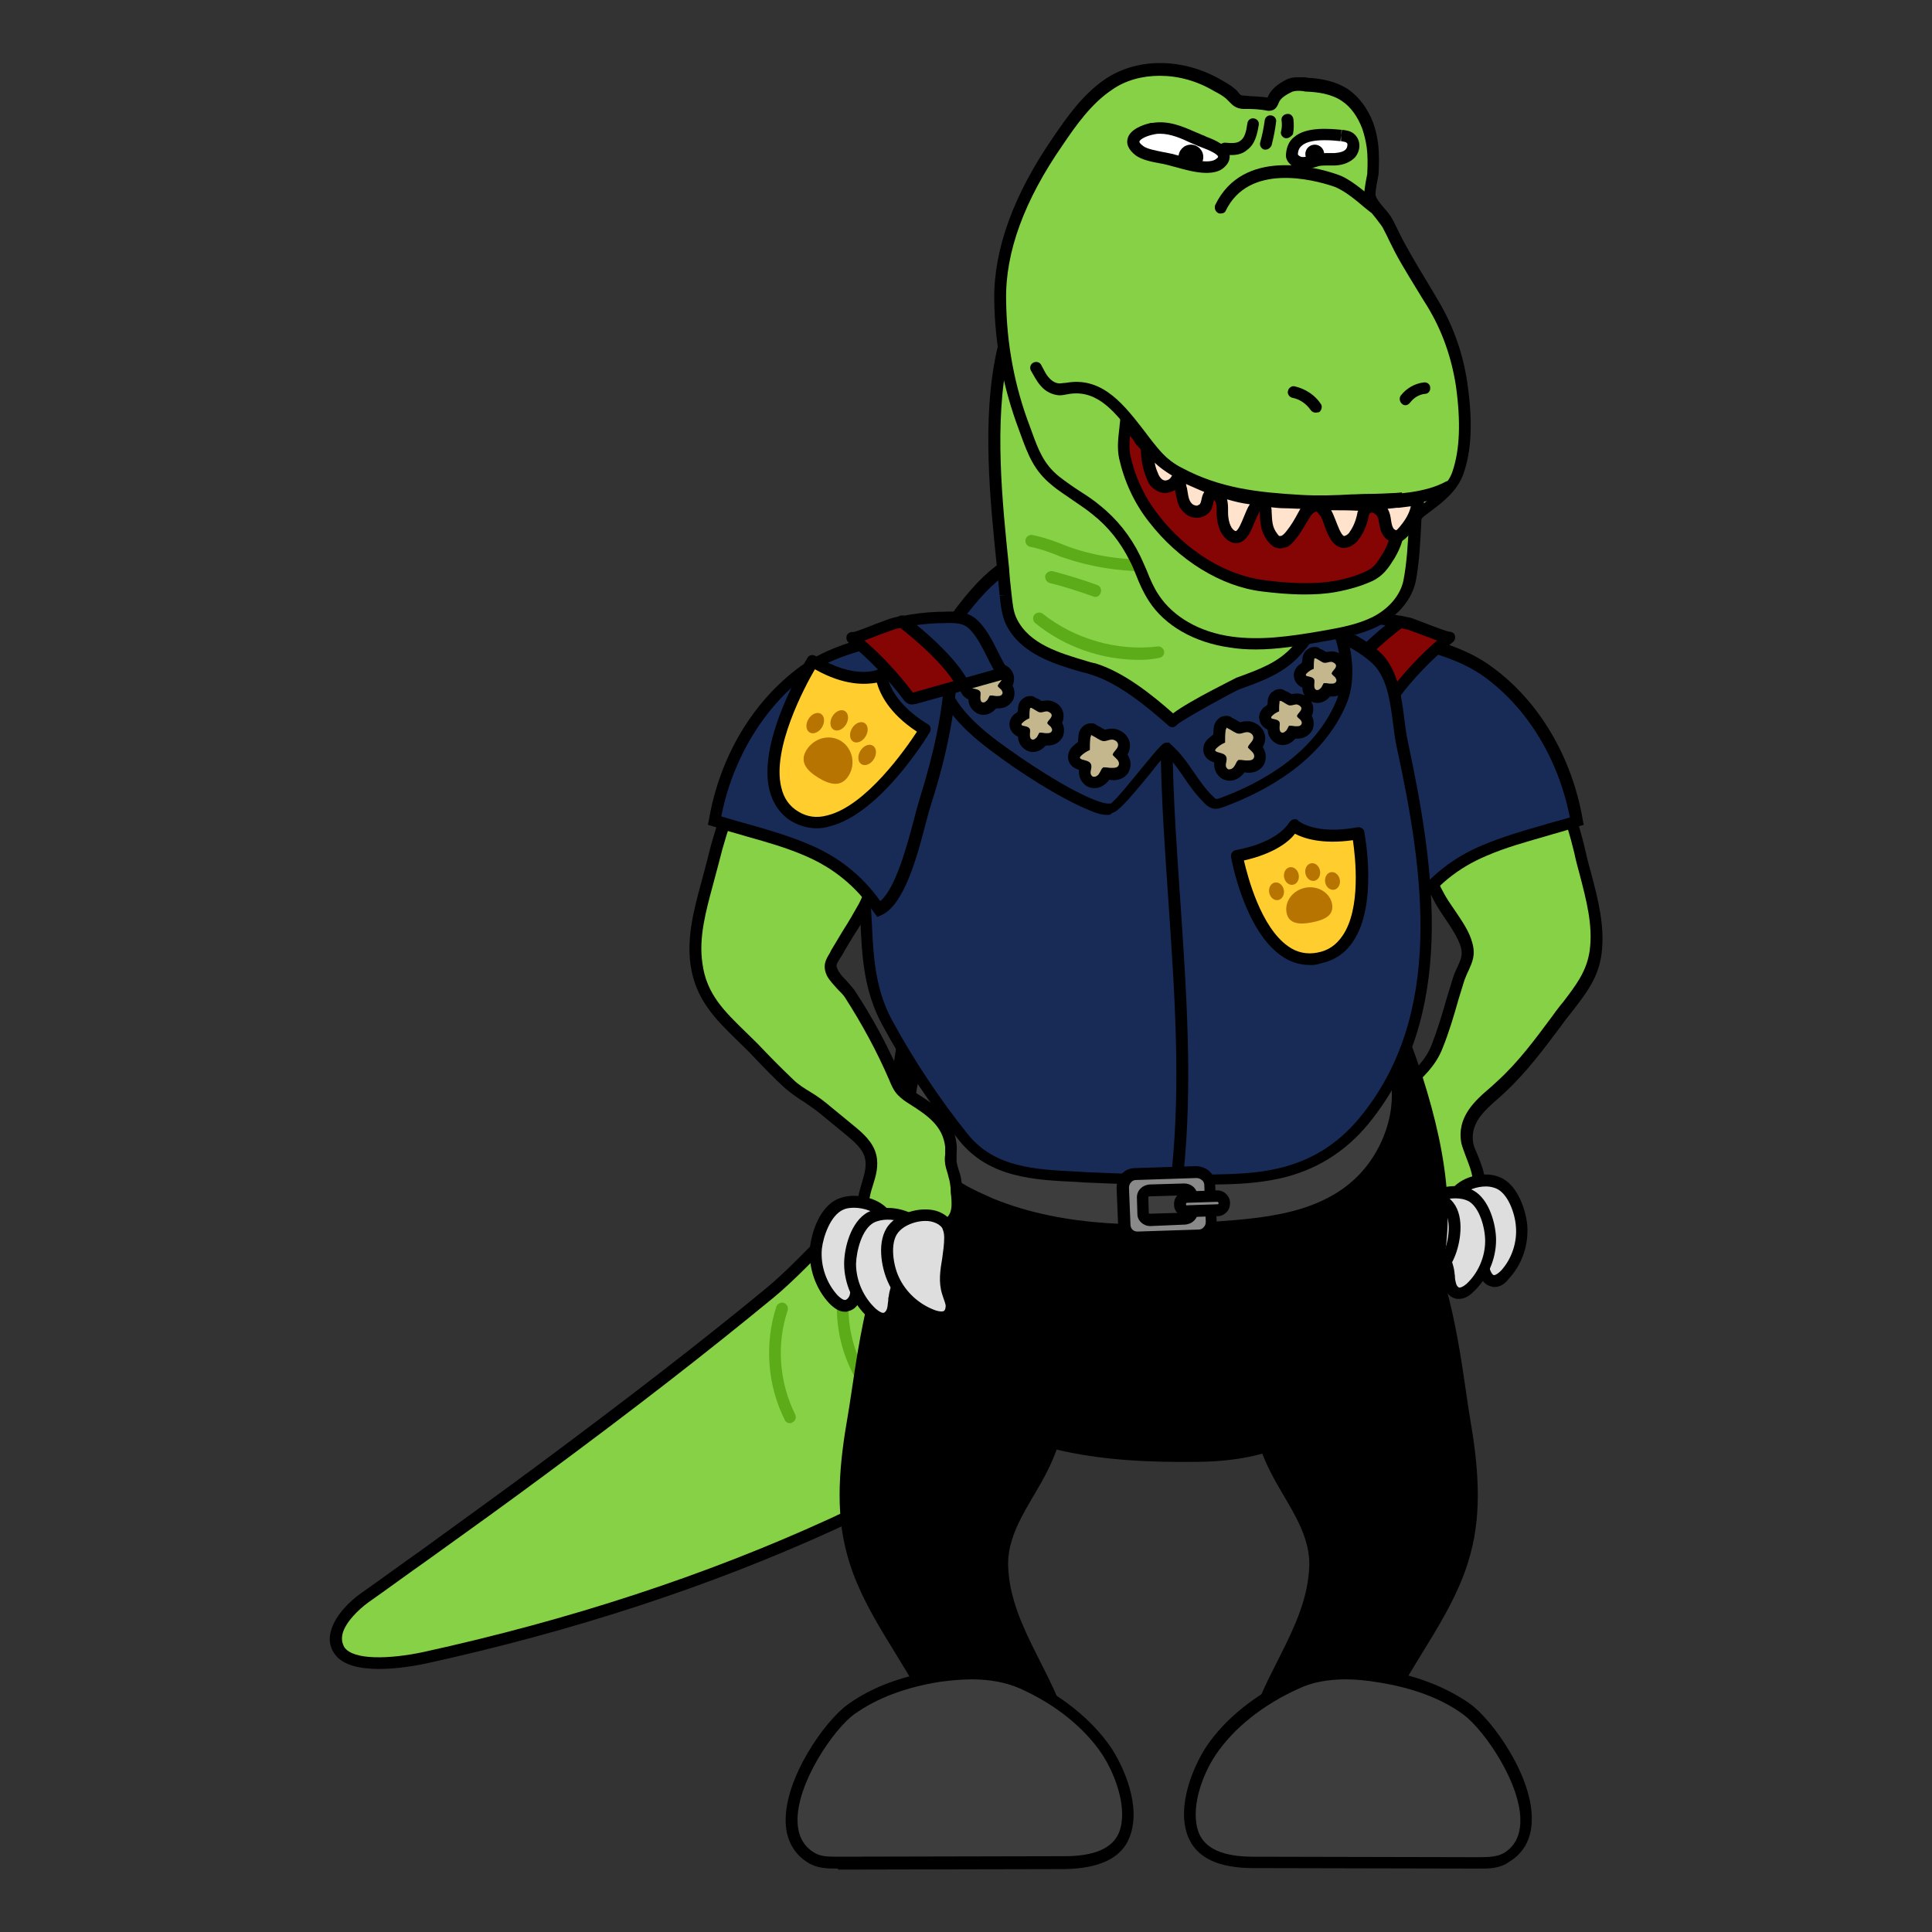 <?xml version="1.0" encoding="utf-8"?>
<!-- Generator: Adobe Illustrator 26.0.3, SVG Export Plug-In . SVG Version: 6.00 Build 0)  -->
<svg version="1.1" id="레이어_1" xmlns="http://www.w3.org/2000/svg" xmlns:xlink="http://www.w3.org/1999/xlink" x="0px"
	 y="0px" viewBox="0 0 390 390" style="enable-background:new 0 0 390 390;" xml:space="preserve">
<rect x="0" y="0" width="390" height="390" fill="#333333" stroke="none"/>
<style type="text/css">
	.st0{fill:#86D145;}
	.st1{fill:#182B57;}
	.st2{fill:#850404;}
	.st3{fill:#DEDEDE;}
	.st4{fill:#5CAB18;}
	.st5{fill:#3D3D3D;}
	.st6{fill:#C4B78E;}
	.st7{fill:#8A8A8A;}
	.st8{fill:#FFFFFF;}
	.st9{fill:#FFE3CC;}
	.st10{fill:#FFCE2E;}
	.st11{fill:#B87400;}
</style>
<g>
	<g>
		<g>
			<g>
				<path class="st0" d="M279.2,235.7c0.4,3.5,1.6,6.7,4.4,7.6c4,1.3,9.9-0.7,13.4-2.6c3.3-1.7-0.5-7.4-1-10
					c-1-5.2,3.3-8.2,6.8-11.4c4.7-4.3,8.3-9.3,12.1-14.4c3.1-4.1,6.3-7.5,7-12.8c0.9-6.8-1.6-13.5-3.1-20.1
					c-1.5-6.5-3.8-13.1-7.3-18.8c-1.1-1.8-2.3-3.5-4.2-4.3c-0.9-0.4-1.9-0.5-2.9-0.4c-4.2,0-8.3,1.7-11.7,4.2
					c-3.4,2.4-6.2,5.6-8.8,9c-0.7,1-1.5,2-1.7,3.2c-0.5,3.2,2.8,5.2,4.3,7.6c1.7,2.6,2.2,5.5,3.6,8.2c1.6,3.3,4.8,6.6,5.8,10.1
					c0.9,2.9-0.7,4.1-1.5,6.9c-1.4,4.5-2.6,9.2-4.4,13.6c-1.8,4.5-5.5,6.9-8.9,10.4c-0.6,0.6-1.1,1.2-1.5,2c-0.3,0.6-0.3,1.3-0.4,2
					C279.1,228,278.8,232.1,279.2,235.7z"/>
			</g>
			<g>
				<path d="M286.6,245c-1.2,0-2.3-0.1-3.3-0.5c-2.9-1-4.6-3.9-5.2-8.6c-0.5-3.9-0.1-8.3,0.1-10.4c0.1-0.8,0.2-1.6,0.5-2.3
					c0.4-0.9,1-1.6,1.7-2.3c0.9-1,1.9-1.8,2.8-2.7c2.4-2.2,4.6-4.2,5.8-7.3c1.2-3.1,2.2-6.4,3.1-9.6c0.4-1.3,0.8-2.6,1.2-3.9
					c0.3-1,0.7-1.7,1-2.4c0.6-1.4,1-2.2,0.6-3.8c-0.6-1.9-1.9-3.9-3.2-5.8c-0.9-1.3-1.8-2.7-2.5-4.1c-0.6-1.2-1-2.4-1.5-3.6
					c-0.6-1.6-1.1-3.2-2-4.5c-0.4-0.6-1-1.2-1.6-1.9c-1.6-1.7-3.3-3.7-2.9-6.5c0.2-1.5,1-2.7,1.9-3.7c2.2-2.8,5.2-6.4,9-9.2
					c2.8-2,7.1-4.3,12.4-4.4c1.4,0,2.4,0.2,3.4,0.5c2.3,0.9,3.7,2.9,4.8,4.8c3.2,5.3,5.7,11.8,7.4,19.2c0.3,1.4,0.7,2.9,1.1,4.3
					c1.4,5.3,2.8,10.7,2.1,16.2c-0.6,4.8-3.1,8-5.8,11.5c-0.5,0.6-1,1.3-1.5,1.9l-0.8,1.1c-3.6,4.8-7,9.4-11.4,13.5
					c-0.4,0.4-0.8,0.7-1.2,1.1c-3.1,2.7-5.9,5.2-5.2,9.2c0.1,0.6,0.5,1.5,0.9,2.4c1.1,2.8,2.9,7.1-0.5,8.9
					C294.6,243.5,290.3,245,286.6,245z M304.5,149.7C304.5,149.7,304.4,149.7,304.5,149.7c-4.7,0-8.6,2.2-11.1,3.9
					c-3.6,2.6-6.4,6-8.5,8.7c-0.7,0.9-1.3,1.7-1.4,2.6c-0.2,1.7,1,3.1,2.3,4.6c0.6,0.7,1.3,1.4,1.8,2.2c1,1.6,1.7,3.3,2.3,5
					c0.4,1.2,0.8,2.3,1.4,3.3c0.6,1.2,1.5,2.5,2.4,3.8c1.4,2.1,2.9,4.2,3.5,6.5c0.7,2.5,0,3.9-0.7,5.5c-0.3,0.6-0.6,1.3-0.9,2.1
					c-0.4,1.3-0.8,2.6-1.2,3.9c-0.9,3.2-1.9,6.6-3.2,9.8c-1.4,3.6-3.9,5.8-6.4,8.2c-0.9,0.8-1.8,1.7-2.7,2.6c-0.5,0.6-1,1.1-1.2,1.6
					c-0.2,0.5-0.3,1-0.3,1.6c-0.2,2-0.6,6.2-0.1,9.8l0,0c0.5,3.8,1.7,6,3.6,6.7c3.3,1.1,8.7-0.5,12.5-2.5c1.3-0.7,0.5-3.1-0.6-5.9
					c-0.4-1.1-0.8-2.1-1-2.9c-1-5.3,2.7-8.6,6-11.4c0.4-0.4,0.8-0.7,1.2-1.1c4.3-3.9,7.6-8.4,11.1-13.1l0.8-1.1
					c0.5-0.7,1-1.3,1.5-1.9c2.5-3.3,4.7-6.1,5.3-10.3c0.7-5.1-0.7-10.3-2-15.3c-0.4-1.5-0.8-2.9-1.1-4.4c-1.7-7.1-4.1-13.4-7.1-18.5
					c-0.9-1.5-2.1-3.2-3.7-3.8C306.3,149.8,305.5,149.7,304.5,149.7z"/>
			</g>
		</g>
		<g>
			<g>
				<path class="st1" d="M300.3,135.5c9.7,7,16,18.4,18,30.2c-6.2,2-12.6,3.4-18.6,5.9c-6.2,2.6-10.9,6.5-14.7,12.1
					c-5-2.3-7.7-16.7-9.3-21.8c-2.6-8.3-4.6-16.9-5.2-25.7c-0.3-4.7-1.3-6.9,3.3-7.9c2.9-0.7,6.7,0.3,9.6,0.8
					C289.2,130.1,295.6,132,300.3,135.5z"/>
			</g>
			<g>
				<path d="M285.5,185.1l-0.9-0.4c-4.6-2.1-7.1-11.7-8.9-18.6c-0.4-1.5-0.8-2.9-1.1-3.9c-3.1-9.8-4.7-18-5.2-25.9
					c0-0.7-0.1-1.3-0.1-1.9c-0.3-3.4-0.5-6.2,4.4-7.3c2.8-0.6,6.2,0,9,0.6l1,0.2c7.5,1.4,13.2,3.6,17.3,6.6l0,0
					c9.6,6.9,16.3,18.2,18.5,31l0.2,1l-1,0.3c-2.3,0.8-4.7,1.4-7,2.1c-3.8,1.1-7.8,2.2-11.5,3.8c-6,2.5-10.6,6.3-14.1,11.6
					L285.5,185.1z M276.2,129.2c-0.7,0-1.4,0.1-2,0.2c-2.9,0.7-2.8,1.4-2.5,4.8c0.1,0.6,0.1,1.2,0.1,1.9c0.5,7.7,2.1,15.8,5.1,25.4
					c0.3,1,0.7,2.4,1.1,4c1.4,5.3,3.7,13.9,6.8,16.6c3.7-5.2,8.5-9,14.5-11.5c3.8-1.6,7.8-2.8,11.7-3.9c1.9-0.6,4-1.1,5.9-1.7
					c-2.3-11.7-8.5-22-17.3-28.4l0,0c-3.9-2.8-9.2-4.8-16.4-6.2l-1-0.2C280.4,129.6,278.1,129.2,276.2,129.2z"/>
			</g>
		</g>
		<g id="XMLID_104_">
			<g>
				<g>
					<path class="st1" d="M262.2,135.9c2.7,0.8,5.5,1.5,8.2,2.3c3.1-5.8,11.7-12.3,12.2-12.6c-2.4-0.5-4.9-0.8-7.4-0.9
						c-3.3-0.1-5.5-0.5-7.6,1.8C265.4,129,264,133,262.2,135.9z"/>
				</g>
				<g>
					<path d="M270.3,138.1l12.2-12.6C282.1,125.9,273.5,132.3,270.3,138.1z"/>
				</g>
				<g>
					<path class="st2" d="M281.3,140.4c3.3-4.3,7-8.2,11.3-11.7c-0.4,0.3-7.1-2.6-8.2-2.8c-0.6-0.2-1.2-0.3-1.8-0.4l0,0l-12.2,12.6
						c3.3,0.9,6.5,1.8,9.8,2.7c0.2,0.1,0.3,0.1,0.5,0.1C280.9,140.9,281.2,140.6,281.3,140.4z"/>
				</g>
			</g>
			<g>
				<g>
					<path d="M280.5,142.1c-0.3,0-0.6-0.1-0.8-0.1l-9.7-2.7c-2.7-0.8-5.5-1.5-8.2-2.3c-0.4-0.1-0.7-0.4-0.8-0.7
						c-0.1-0.4-0.1-0.8,0.1-1.1c0.7-1.1,1.3-2.3,2-3.6c1.1-2.1,2.1-4.3,3.6-5.9c2.3-2.5,4.8-2.4,7.7-2.3l0.8,0
						c2.5,0.1,4.9,0.4,7.4,0.9c0.1,0,0.1,0,0.2,0c0.6,0.1,1.3,0.3,1.9,0.4c0.4,0.1,1.4,0.5,3,1.1c1.5,0.6,4,1.5,4.7,1.7
						c0.4,0,0.8,0.1,1.1,0.4c0.4,0.5,0.3,1.3-0.2,1.7c-4.2,3.4-7.9,7.2-11.1,11.5c-0.2,0.2-0.7,1-1.5,1.1
						C280.7,142.1,280.6,142.1,280.5,142.1z M264,135.1c2.2,0.6,4.5,1.2,6.7,1.9l9.7,2.7c0,0,0,0,0,0c2.9-3.8,6.1-7.3,9.7-10.4
						c-0.8-0.3-1.9-0.7-3.2-1.2c-1.1-0.4-2.4-0.9-2.7-1c-0.5-0.1-1.1-0.2-1.6-0.4c-0.1,0-0.1,0-0.2,0c-2.4-0.5-4.8-0.8-7.2-0.9
						l-0.8,0c-2.9-0.1-4.4-0.1-5.9,1.5c-1.3,1.4-2.3,3.5-3.3,5.4C264.8,133.5,264.4,134.3,264,135.1z"/>
				</g>
				<g>
					<path d="M270.3,139.3c-0.2,0-0.4,0-0.6-0.1c-0.6-0.3-0.8-1-0.5-1.6c3.4-6.3,12.5-13,12.6-13c0.5-0.4,1.3-0.3,1.7,0.3
						c0.4,0.5,0.3,1.3-0.3,1.7c-0.1,0.1-8.8,6.5-11.9,12.2C271.2,139.1,270.8,139.3,270.3,139.3z"/>
				</g>
				<g>
					<path d="M282.6,126.7c-0.3,0-0.6-0.1-0.9-0.4c-0.4-0.5-0.4-1.2,0.1-1.7l0,0c0.5-0.4,1.2-0.4,1.7,0.1c0.4,0.5,0.4,1.2-0.1,1.7
						C283.2,126.6,282.9,126.7,282.6,126.7z"/>
				</g>
			</g>
		</g>
		<g>
			<g>
				<path class="st3" d="M307.2,247.5c0.3,3.6-0.9,7.3-3.4,9.9c-0.7,0.7-1.5,1.4-2.5,1.2c-0.8-0.2-1.3-0.9-1.6-1.6
					c-0.3-0.7-0.3-1.5-0.5-2.3c-0.7-3.6-3.8-6.1-5.5-9.3c-0.4-0.7-0.7-1.5-0.6-2.4c0-0.8,0.5-1.6,1-2.3c1.7-2.1,5.8-3,8.3-1.9
					C305.4,240.1,307,244.6,307.2,247.5z"/>
			</g>
			<g>
				<path d="M301.7,259.8c-0.2,0-0.4,0-0.6-0.1c-1.1-0.2-2-1.1-2.5-2.4c-0.2-0.6-0.3-1.2-0.4-1.7c0-0.3-0.1-0.5-0.1-0.7
					c-0.4-1.9-1.6-3.6-2.9-5.3c-0.9-1.2-1.8-2.4-2.5-3.7c-0.4-0.7-0.8-1.8-0.8-3c0.1-1,0.5-2,1.3-3c2.1-2.5,6.7-3.6,9.7-2.2
					c3.5,1.5,5.1,6.6,5.4,9.6c0.3,3.9-1,7.9-3.7,10.8C303.7,259.3,302.7,259.8,301.7,259.8z M300,239.5c-1.9,0-3.9,0.7-4.9,1.9
					c-0.3,0.4-0.7,0.9-0.7,1.6c0,0.5,0.1,1,0.5,1.8c0.6,1.2,1.4,2.2,2.2,3.4c1.4,1.9,2.8,3.8,3.4,6.2c0.1,0.3,0.1,0.6,0.1,0.9
					c0.1,0.5,0.1,0.9,0.3,1.3c0.2,0.4,0.4,0.8,0.7,0.8c0.3,0,0.8-0.3,1.4-0.9c2.2-2.4,3.3-5.8,3-9l0,0c-0.2-2.6-1.6-6.6-4-7.6
					C301.5,239.7,300.8,239.5,300,239.5z"/>
			</g>
		</g>
		<g>
			<g>
				<path class="st3" d="M300.8,250.4c0,3.6-1.5,7.2-4.2,9.6c-0.7,0.7-1.7,1.3-2.6,1c-0.8-0.2-1.3-1-1.5-1.7s-0.2-1.6-0.3-2.4
					c-0.4-3.6-3.3-6.4-4.7-9.7c-0.3-0.8-0.5-1.6-0.4-2.4c0.1-0.8,0.6-1.6,1.2-2.2c1.9-1.9,6-2.5,8.5-1.2
					C299.6,242.9,300.8,247.5,300.8,250.4z"/>
			</g>
			<g>
				<path d="M294.5,262.2c-0.3,0-0.5,0-0.8-0.1c-1.1-0.3-1.9-1.3-2.3-2.6c-0.2-0.6-0.2-1.2-0.2-1.8c0-0.3,0-0.5-0.1-0.8
					c-0.2-1.9-1.3-3.7-2.5-5.5c-0.8-1.2-1.6-2.5-2.1-3.9c-0.3-0.7-0.7-1.8-0.5-3c0.1-1,0.7-2,1.5-2.8c2.3-2.3,7-3,9.9-1.4
					c3.3,1.8,4.6,7,4.6,10l0,0c0,3.9-1.7,7.8-4.6,10.5C296.4,261.8,295.4,262.2,294.5,262.2z M293.7,241.9c-1.7,0-3.5,0.6-4.5,1.5
					c-0.3,0.3-0.8,0.9-0.8,1.5c-0.1,0.5,0,1,0.4,1.8c0.5,1.2,1.2,2.3,2,3.6c1.2,2,2.5,4,2.8,6.5c0,0.3,0.1,0.6,0.1,0.9
					c0,0.5,0.1,0.9,0.2,1.3c0.1,0.5,0.4,0.8,0.6,0.9c0.3,0.1,0.9-0.2,1.5-0.7c2.4-2.2,3.8-5.5,3.8-8.7l0,0c0-2.6-1.1-6.7-3.3-8
					C295.5,242,294.6,241.9,293.7,241.9z"/>
			</g>
		</g>
		<g>
			<g>
				<path class="st3" d="M292.6,253.4c-1.4,3.3-4.3,6-7.6,7.2c-0.9,0.3-2,0.5-2.8-0.1c-0.6-0.5-0.8-1.4-0.7-2.2
					c0.1-0.8,0.5-1.5,0.7-2.3c1-3.5-0.5-7.2-0.4-10.8c0-0.8,0.1-1.7,0.6-2.4c0.4-0.7,1.2-1.2,1.9-1.5c2.5-1,6.5,0.1,8.2,2.3
					C294.5,246.1,293.8,250.8,292.6,253.4z"/>
			</g>
			<g>
				<path d="M283.5,262.1c-0.8,0-1.4-0.2-2-0.7c-0.9-0.7-1.3-1.9-1.1-3.3c0.1-0.6,0.3-1.2,0.5-1.7c0.1-0.2,0.2-0.5,0.2-0.7
					c0.6-1.9,0.3-3.9-0.1-6.1c-0.2-1.4-0.4-2.9-0.4-4.4c0-0.8,0.1-2,0.7-3c0.5-0.9,1.4-1.6,2.5-2c3-1.2,7.6,0,9.6,2.6
					c2.3,3,1.4,8.2,0.2,11c0,0,0,0,0,0c-1.5,3.6-4.7,6.5-8.3,7.8C284.7,262,284,262.1,283.5,262.1z M286.5,242.2
					c-0.6,0-1.2,0.1-1.7,0.3c-0.4,0.2-1,0.5-1.4,1c-0.2,0.4-0.4,1-0.4,1.8c0,1.3,0.2,2.6,0.4,4c0.3,2.3,0.7,4.7,0,7.1
					c-0.1,0.3-0.2,0.6-0.3,0.8c-0.2,0.4-0.3,0.9-0.4,1.3c-0.1,0.5,0,0.9,0.2,1.1c0.3,0.2,0.9,0.2,1.6-0.1c3.1-1.1,5.7-3.5,6.9-6.5
					l0,0c1-2.4,1.7-6.6,0.1-8.6C290.6,243,288.4,242.2,286.5,242.2z M292.6,253.4L292.6,253.4L292.6,253.4z"/>
			</g>
		</g>
	</g>
	<g>
		<g>
			<path class="st0" d="M68.1,329.3c-0.4,1.3-0.4,2.7,0.5,3.9c2.7,4,13.4,2.3,17.1,1.5c53.7-11.8,106.2-33.1,148.8-67.9
				c2.9-2.3,5.8-4.9,7.1-8.3c1.3-3.3,0.9-7,0.2-10.5c-1.6-8.9-4.7-17.9-10.9-24.6c-24.3-26.2-57.3,22.7-75.6,37.6
				c-15.1,12.4-30.5,24.2-46.2,35.8c-7.8,5.8-15.7,11.5-23.6,17.2c-4,2.8-7.9,5.7-11.9,8.5C71.7,323.9,68.9,326.6,68.1,329.3z"/>
		</g>
		<g>
			<path d="M76.5,336.9c-3.7,0-7.4-0.7-9-3.1c-1-1.4-1.2-3.1-0.6-4.9l0,0c0.9-2.9,3.7-5.7,6-7.3c4-2.8,7.9-5.7,11.9-8.5
				c9.1-6.6,16.7-12.1,23.6-17.2c17.9-13.3,32.6-24.6,46.2-35.8c3.9-3.2,8.7-8.2,13.7-13.4c13.7-14.3,30.7-32.1,46.8-32.1
				c0.1,0,0.1,0,0.2,0c6.1,0,11.7,2.7,16.6,8c5.6,6,9.2,14.2,11.2,25.2c0.7,3.7,1.1,7.6-0.3,11.1c-1.4,3.7-4.3,6.3-7.5,8.8
				c-39.4,32.1-89.6,55-149.3,68.1C84.1,336.2,80.3,336.9,76.5,336.9z M215.1,216.9c-15,0-31.7,17.4-45,31.4
				c-5.1,5.3-9.9,10.3-13.9,13.6c-13.6,11.2-28.3,22.6-46.3,35.9c-7,5.2-14.5,10.6-23.7,17.2c-4,2.8-7.9,5.7-11.9,8.5
				c-1.9,1.4-4.4,3.8-5.1,6.1l0,0c-0.3,1.1-0.2,2,0.3,2.9c1.8,2.7,9.3,2.4,15.9,1c59.3-13,109.2-35.8,148.3-67.7
				c2.9-2.3,5.6-4.7,6.8-7.8c1.2-3.1,0.8-6.6,0.2-9.9c-1.9-10.5-5.3-18.3-10.6-24c-4.5-4.8-9.3-7.2-14.8-7.2
				C215.2,216.9,215.1,216.9,215.1,216.9z M68.1,329.3L68.1,329.3L68.1,329.3z"/>
		</g>
	</g>
	<g>
		<g>
			<path class="st4" d="M159.5,287.3c-0.4,0-0.9-0.2-1.1-0.7c-3.5-7-4.1-15.3-1.7-22.8c0.2-0.6,0.9-1,1.5-0.8c0.6,0.2,1,0.9,0.8,1.5
				c-2.3,6.9-1.7,14.5,1.5,21c0.3,0.6,0.1,1.3-0.5,1.6C159.8,287.2,159.7,287.3,159.5,287.3z"/>
		</g>
	</g>
	<g>
		<g>
			<path class="st4" d="M176.3,282.5c-0.3,0-0.7-0.1-0.9-0.4c-6.3-7.5-8.2-18.4-4.8-27.6c0.2-0.6,0.9-0.9,1.5-0.7
				c0.6,0.2,0.9,0.9,0.7,1.5c-3.1,8.4-1.4,18.3,4.4,25.2c0.4,0.5,0.4,1.3-0.1,1.7C176.9,282.4,176.6,282.5,176.3,282.5z"/>
		</g>
	</g>
	<g>
		<g>
			<path d="M181,260.7c3.1,7.2,8.3,13.3,13.9,18.8c4.7,4.6,11.3,11.4,17.9,13c9.4,2.3,19.1,2.7,28.7,2.6
				c13.6-0.1,22.7-3.9,32.7-13.1c5.4-4.9,10.5-10.4,13.8-17c7.2-14.6,4.1-32-0.8-47.5c-3.4-10.5-7.8-21.2-16-28.5
				c-6.5-5.8-14.8-9.1-23.3-11.1c-19.8-4.8-50.1-3.1-61.9,16.8c-4.4,7.5-5.2,18.6-6.7,27C176.9,234.5,175.6,248.3,181,260.7z"/>
		</g>
	</g>
	<g>
		<g>
			<path class="st5" d="M200.2,243.1c14.4,5.8,30.1,5.8,45.2,4.7c11.8-0.9,25.4-2.1,32.8-13.6c3.5-5.4,5-12.4,3.2-18.6
				c-1.9-6.4-7-11.1-12.4-14.3c-11.9-7.1-26.1-8.5-39.7-8.1c-6.7,0.2-13.4,0.7-19.7,2.8c-8.8,2.9-21.9,11.3-25,21.4
				c-3,9.9,2.8,19.6,11.1,23.7C197.1,241.8,198.6,242.5,200.2,243.1z"/>
		</g>
		<g>
			<path d="M231.4,249.5c-10.4,0-21.4-1.2-31.7-5.3l0,0c-1.6-0.6-3.2-1.3-4.7-2.1c-8.3-4.2-15-14.2-11.7-25.1
				c3.4-11.1,17.6-19.5,25.7-22.2c6.8-2.3,14-2.7,20.1-2.9c10.9-0.3,26.9,0.3,40.4,8.3c4.7,2.8,10.8,7.7,13,15
				c1.8,6.2,0.6,13.5-3.3,19.6c-7.9,12.3-22.8,13.4-33.7,14.2C241,249.2,236.3,249.5,231.4,249.5z M200.6,242
				c14.6,5.9,30.8,5.6,44.7,4.6c11-0.8,24.7-1.8,31.9-13.1c3.5-5.5,4.7-12.1,3-17.6c-1.9-6.6-7.5-11-11.9-13.6
				c-12.9-7.7-28.5-8.2-39.1-8c-5.9,0.1-12.8,0.6-19.4,2.7c-8.3,2.8-21.3,11-24.2,20.6c-3,9.7,3,18.6,10.5,22.3
				C197.6,240.7,199.1,241.3,200.6,242L200.6,242z"/>
		</g>
	</g>
	<g>
		<g>
			<path class="st1" d="M275.3,226.2c17.7-21.4,13.1-51.1,7.8-76.1c-1.2-5.6-1-13.6-5.5-17.6c-5.4-4.8-13.2-7.1-20.3-7.2
				c-6.4,0-12.7-2.6-19.3-3c-7.6-0.5-15.3,0.1-22.8,1.7c-4.3,0.9-8.2,3.5-12.5,4.4c-4,0.8-7,0.1-10.9,2.5c-6,3.6-11.8,7.8-16,13.3
				c-5.8,7.7-3.6,22.6-2.1,31.5c1.8,10.4-0.2,20.7,5.1,30.5c4.5,8.2,9.7,16.1,15.5,23.3c6,7.5,15.2,7.5,24.4,8
				c8.5,0.4,17.1,0.6,25.7,0.5c4.5-0.1,9.1-0.2,13.6-1.2C265.6,235.1,271.1,231.3,275.3,226.2z"/>
		</g>
		<g>
			<path d="M239.1,239.2c-6.8,0-13.5-0.2-20.2-0.5l-1.3-0.1c-8.8-0.4-17.9-0.8-24-8.4c-5.8-7.2-11.1-15.1-15.6-23.5
				c-3.6-6.7-4-13.6-4.3-20.4c-0.2-3.4-0.3-7-1-10.5c-1.9-11.1-3.4-24.8,2.3-32.4c4.8-6.4,11.6-10.8,16.3-13.6
				c2.9-1.8,5.4-2,7.9-2.2c1.1-0.1,2.2-0.2,3.4-0.4c2-0.4,4-1.2,6.1-2.1c2-0.9,4.1-1.8,6.3-2.2c7.6-1.6,15.4-2.2,23.1-1.8
				c3.1,0.2,6.2,0.9,9.2,1.5c3.5,0.7,6.7,1.4,10,1.5c8,0,15.8,2.8,21.1,7.4c3.7,3.3,4.5,8.8,5.1,13.8c0.2,1.6,0.4,3.1,0.7,4.4
				c5.5,25.9,9.9,55.4-8,77.2l0,0c-4.7,5.7-10.7,9.4-17.9,11c-4.6,1-9.1,1.2-13.8,1.2C242.7,239.2,240.9,239.2,239.1,239.2z
				 M233,123.4c-5.8,0-11.7,0.6-17.5,1.9c-2,0.4-3.9,1.2-5.9,2.1c-2.1,0.9-4.3,1.8-6.6,2.3c-1.3,0.3-2.5,0.4-3.7,0.5
				c-2.4,0.2-4.4,0.4-6.9,1.9c-7.2,4.3-12.1,8.4-15.6,13c-5.8,7.7-2.9,24.3-1.8,30.5c0.6,3.6,0.8,7.3,1,10.8
				c0.3,6.8,0.7,13.2,4,19.4c4.5,8.3,9.7,16.1,15.4,23.2c5.4,6.7,13.6,7.1,22.2,7.5l1.3,0.1c8.5,0.4,17.1,0.6,25.6,0.5
				c4.5-0.1,9-0.2,13.3-1.2c6.7-1.5,12.1-4.8,16.6-10.2c17.3-20.9,13-49.8,7.5-75.1c-0.3-1.4-0.5-3-0.7-4.6
				c-0.6-4.7-1.3-9.6-4.4-12.3c-4.8-4.2-12.1-6.8-19.5-6.9c-3.5,0-7.1-0.8-10.5-1.5c-2.9-0.6-5.9-1.3-8.8-1.5
				C236.3,123.5,234.7,123.4,233,123.4z"/>
		</g>
	</g>
	<g>
		<g>
			<path d="M238.9,237l-2.4-0.3c1.9-18,0.6-36.4-0.6-54.2c-0.7-10.4-1.5-21.1-1.6-31.7l2.4,0c0.1,10.5,0.9,21.2,1.6,31.6
				C239.5,200.3,240.8,218.8,238.9,237z"/>
		</g>
	</g>
	<g>
		<g>
			<g>
				<path class="st1" d="M200.7,150.6c5.5,4.1,13.8,9.5,19.7,11.9c1.2,0.5,2.5,1,3.8,0.7c1.6-0.3,10.8-12.7,11.3-12.3
					c3.7,3.4,5,7.1,8.6,10.6c0.3,0.3,0.6,0.6,1,0.7c0.5,0.1,1,0,1.5-0.2c9.9-3.7,19.8-10,24.1-20.2c2.5-6,0.3-15.4-3.5-20.4
					c-5.2-6.9-14.2-9.8-22.7-11c-9.3-1.3-18.9-1.3-28.2-0.2c-10.4,1.2-15.3,4.3-21.9,12.8C185.4,134.6,190.2,142.8,200.7,150.6z"/>
			</g>
			<g>
				<path d="M223.6,164.5c-1.3,0-2.5-0.4-3.6-0.9c-6.2-2.5-14.6-8-20-12.1c-7.1-5.3-10.7-10.1-11.4-15.3c-0.6-4.5,1-9.1,4.9-14.1
					c6.9-8.9,12.2-12,22.7-13.2c9.7-1.1,19.3-1.1,28.5,0.2c11.3,1.6,19,5.3,23.5,11.4c3.9,5.2,6.4,15,3.6,21.6
					c-4.8,11.4-16.1,17.6-24.8,20.8c-0.6,0.2-1.3,0.5-2.2,0.3c-0.7-0.2-1.2-0.6-1.6-1c-1.8-1.8-3.1-3.6-4.3-5.4
					c-1.1-1.6-2.1-3-3.5-4.5c-0.8,0.8-2.1,2.4-3.1,3.7c-4.9,6-6.7,7.9-7.8,8.1C224.2,164.5,223.9,164.5,223.6,164.5z M229.7,110.6
					c-4.4,0-8.8,0.3-13.2,0.8c-9.8,1.2-14.5,3.9-21.1,12.3c-3.5,4.5-4.9,8.5-4.4,12.3c0.6,4.4,3.9,8.8,10.5,13.7l0,0
					c5.3,3.9,13.5,9.4,19.5,11.8c1.1,0.4,2.2,0.8,3.2,0.7c0.8-0.4,4.3-4.7,6.4-7.3c3.8-4.6,4.2-5,4.9-5l0.5,0l0.4,0.4
					c2,1.8,3.3,3.7,4.6,5.6c1.2,1.7,2.3,3.4,4,5c0.1,0.1,0.4,0.4,0.5,0.4c0.2,0,0.6-0.1,0.8-0.2c8.2-3,18.9-8.9,23.4-19.5
					c2.4-5.7,0.2-14.5-3.3-19.3c-4.2-5.6-11.3-9-22-10.5C239.5,111,234.6,110.6,229.7,110.6z"/>
			</g>
		</g>
		<g>
			<g>
				<g>
					<path class="st6" d="M248.3,156.3c-0.4,0-0.8-0.1-1.1-0.4c-0.4-0.3-1-1-0.8-2.3c0-0.3,0.1-0.6,0.1-0.6c0,0,0,0,0,0
						c-0.1,0-0.4-0.1-0.5-0.1c-0.2-0.1-0.4-0.1-0.6-0.2c-0.9-0.3-1.1-1-1.2-1.3c-0.1-0.5,0.1-1,0.6-1.4c0.4-0.4,0.9-0.7,1.4-1
						c0-0.6,0-1.2,0.1-1.8c0.1-0.5,0.3-0.9,0.7-1.2c0.2-0.1,0.5-0.2,0.7-0.2c0.3,0,0.5,0.1,0.7,0.2c0.3,0.1,0.7,0.3,1,0.6
						c0.3,0.2,0.7,0.5,1,0.5c0,0,0,0,0,0c0.1,0,0.3,0,0.4-0.1c0.3-0.1,0.6-0.2,1.1-0.2c0,0,0.3,0,0.3,0c1.2,0.2,2.1,1.1,2.2,2.2
						c0,0.9-0.5,1.5-0.8,1.9c0.1,0.1,0.2,0.2,0.3,0.3c0.7,0.8,0.9,1.7,0.5,2.5c-0.2,0.4-0.8,1.2-2.2,1.2c-0.2,0-0.5,0-0.7,0
						l-0.7-0.1c-0.2,0.3-0.4,0.7-0.7,1.1C249.5,156.1,248.9,156.3,248.3,156.3z"/>
				</g>
			</g>
			<g>
				<g>
					<path d="M247.6,146.9c0.1,0,0.1,0,0.2,0.1c0.7,0.3,1.5,1,2.2,1.1c0.1,0,0.1,0,0.2,0c0.5,0,1-0.3,1.5-0.3c0.1,0,0.1,0,0.2,0
						c0.6,0.1,1.1,0.5,1.1,1.1c0,0.8-1,1.3-1.1,2c0.3,0.3,0.6,0.6,0.9,0.9c0.3,0.3,0.5,0.8,0.3,1.2c-0.2,0.4-0.6,0.5-1.1,0.5
						c-0.2,0-0.3,0-0.5,0c-0.4,0-0.7-0.1-1.1-0.1c-0.1,0-0.1,0-0.2,0c-0.1,0-0.1,0-0.2,0c-0.1,0.1-0.2,0.2-0.3,0.3
						c-0.2,0.4-0.4,0.8-0.7,1.2c-0.2,0.2-0.5,0.4-0.8,0.4c-0.2,0-0.3,0-0.4-0.1c-0.4-0.3-0.4-0.8-0.3-1.2s0.2-0.9,0-1.3
						c-0.3-0.6-1.2-0.7-1.8-0.9c-0.2-0.1-0.4-0.2-0.4-0.3c0-0.2,0.1-0.3,0.2-0.4c0.5-0.5,1.1-0.9,1.8-1.2c0-0.8,0-1.6,0.1-2.4
						c0-0.1,0-0.2,0.1-0.3C247.6,146.9,247.6,146.9,247.6,146.9 M247.6,144.5c-0.5,0-1,0.1-1.4,0.4c-0.4,0.3-1.1,0.9-1.2,2.1
						c0,0.4-0.1,0.9-0.1,1.3c-0.4,0.3-0.7,0.5-1,0.8c-1,0.9-1,1.9-1,2.4c0.1,1.1,0.8,1.9,1.9,2.3c0.1,0,0.2,0.1,0.3,0.1
						c-0.1,1.3,0.4,2.4,1.3,3.1c0.5,0.4,1.2,0.6,1.8,0.6c0.9,0,1.8-0.4,2.5-1.1c0.2-0.2,0.4-0.4,0.5-0.6c0.2,0,0.5,0.1,0.8,0.1
						c2.1,0,3-1.3,3.2-1.8c0.5-1.1,0.4-2.3-0.3-3.4c0.3-0.5,0.5-1.1,0.5-1.8c0-1.7-1.4-3.1-3.2-3.4c-0.2,0-0.3,0-0.5,0
						c-0.6,0-1,0.1-1.4,0.2c0,0,0,0,0,0c-0.1-0.1-0.3-0.2-0.5-0.3c-0.3-0.2-0.7-0.4-1.1-0.6C248.4,144.6,248,144.5,247.6,144.5
						L247.6,144.5z"/>
				</g>
			</g>
		</g>
		<g>
			<g>
				<g>
					<path class="st6" d="M221,157.8c-0.4,0-0.8-0.1-1.1-0.4c-0.4-0.3-1-1-0.8-2.3c0.1-0.3,0.1-0.6,0.1-0.7c0,0,0,0,0,0
						c-0.1,0-0.4-0.1-0.5-0.1c-0.2-0.1-0.4-0.1-0.6-0.2c-1-0.3-1.1-1.1-1.2-1.3c-0.1-0.5,0.1-1,0.6-1.4c0.4-0.4,0.9-0.7,1.4-1
						c0-0.6,0-1.2,0.1-1.8c0.1-0.7,0.4-1,0.7-1.2c0.2-0.1,0.5-0.2,0.7-0.2c0.3,0,0.5,0.1,0.7,0.2c0.3,0.1,0.6,0.3,1,0.5
						c0.3,0.2,0.8,0.5,1,0.5c0,0,0,0,0,0c0.1,0,0.3,0,0.4-0.1c0.3-0.1,0.6-0.2,1.1-0.2c0,0,0.3,0,0.3,0c1.2,0.1,2.1,1.1,2.2,2.2
						c0,0.9-0.5,1.5-0.8,1.9c0.1,0.1,0.2,0.2,0.3,0.3c0.7,0.7,0.9,1.7,0.5,2.5c-0.2,0.4-0.8,1.2-2.1,1.2c-0.2,0-0.5,0-0.7,0
						l-0.7-0.1c-0.2,0.3-0.4,0.7-0.7,1.1C222.2,157.6,221.6,157.8,221,157.8z"/>
				</g>
			</g>
			<g>
				<g>
					<path d="M220.3,148.4c0.1,0,0.1,0,0.2,0.1c0.7,0.3,1.5,1,2.2,1.1c0.1,0,0.1,0,0.2,0c0.5,0,1-0.3,1.5-0.3c0.1,0,0.1,0,0.2,0
						c0.6,0.1,1.1,0.5,1.1,1.1c0,0.8-1,1.3-1.1,2c0.3,0.3,0.6,0.6,0.9,0.9c0.3,0.3,0.5,0.8,0.3,1.2c-0.2,0.4-0.6,0.5-1.1,0.5
						c-0.2,0-0.3,0-0.5,0c-0.4,0-0.7-0.1-1.1-0.1c-0.1,0-0.1,0-0.2,0c-0.1,0-0.1,0-0.2,0c-0.1,0.1-0.2,0.2-0.3,0.3
						c-0.2,0.4-0.4,0.8-0.7,1.2c-0.2,0.2-0.5,0.4-0.8,0.4c-0.2,0-0.3,0-0.4-0.1c-0.4-0.3-0.4-0.8-0.3-1.2c0.1-0.4,0.2-0.9,0-1.3
						c-0.3-0.6-1.2-0.7-1.8-0.9c-0.2-0.1-0.4-0.2-0.4-0.3c0-0.2,0.1-0.3,0.2-0.4c0.5-0.5,1.1-0.9,1.8-1.2c0-0.8,0-1.6,0.1-2.4
						c0-0.1,0-0.2,0.1-0.3C220.2,148.4,220.3,148.4,220.3,148.4 M220.3,146c-0.5,0-1,0.1-1.4,0.4c-0.4,0.3-1.1,0.9-1.2,2.1
						c0,0.4-0.1,0.9-0.1,1.3c-0.4,0.3-0.7,0.5-1,0.8c-1,0.9-1,1.9-1,2.4c0.1,1.1,0.8,1.9,1.9,2.3c0.1,0,0.2,0.1,0.3,0.1
						c-0.1,1.3,0.4,2.4,1.3,3.1c0.5,0.4,1.2,0.6,1.8,0.6c0.9,0,1.8-0.4,2.5-1.1c0.2-0.2,0.4-0.4,0.5-0.6c0.2,0,0.5,0.1,0.8,0.1
						c2.1,0,3-1.3,3.2-1.8c0.5-1.1,0.4-2.3-0.3-3.4c0.3-0.5,0.5-1.1,0.5-1.8c0-1.7-1.4-3.1-3.2-3.4c-0.2,0-0.3,0-0.5,0
						c-0.6,0-1,0.1-1.4,0.2c0,0,0,0,0,0c-0.1-0.1-0.3-0.2-0.5-0.3c-0.3-0.2-0.7-0.4-1.1-0.6C221.1,146.1,220.7,146,220.3,146
						L220.3,146z"/>
				</g>
			</g>
		</g>
		<g>
			<g>
				<g>
					<path class="st6" d="M208.6,150.6c-0.4,0-0.7-0.1-1-0.3c-0.3-0.3-0.9-0.9-0.7-2.1c0-0.1,0-0.2,0-0.3c-0.1,0-0.2-0.1-0.2-0.1
						c-0.2,0-0.3-0.1-0.5-0.1c-0.6-0.2-1-0.7-1.1-1.3c0-0.3,0-0.8,0.6-1.3c0.3-0.3,0.7-0.5,1-0.8c0-0.4,0-0.9,0.1-1.3
						c0.1-0.6,0.4-0.9,0.7-1.1c0.2-0.1,0.5-0.2,0.7-0.2c0.3,0,0.5,0.1,0.6,0.1c0.3,0.1,0.5,0.3,0.8,0.5c0.2,0.1,0.5,0.3,0.7,0.4
						c0,0,0.1,0,0.2-0.1c0.2-0.1,0.5-0.1,0.9-0.1c0,0,0.2,0,0.3,0c1.1,0.1,1.9,1,1.9,2c0,0.6-0.3,1.1-0.5,1.5c0,0,0.1,0.1,0.1,0.1
						c0.6,0.7,0.8,1.5,0.4,2.3c-0.2,0.4-0.7,1.1-1.9,1.1c-0.2,0-0.4,0-0.6,0l-0.4-0.1c-0.1,0.2-0.3,0.5-0.5,0.8
						C209.6,150.4,209.1,150.6,208.6,150.6z"/>
				</g>
			</g>
			<g>
				<g>
					<path d="M208,142.9c0.1,0,0.1,0,0.2,0c0.5,0.2,1.2,0.8,1.7,0.9c0.1,0,0.1,0,0.2,0c0.4,0,0.8-0.2,1.2-0.2c0,0,0.1,0,0.1,0
						c0.4,0.1,0.9,0.4,0.9,0.8c0,0.6-0.8,1-0.9,1.6c0.2,0.3,0.5,0.5,0.7,0.7c0.2,0.3,0.4,0.6,0.2,0.9c-0.1,0.3-0.5,0.4-0.8,0.4
						c-0.1,0-0.3,0-0.4,0c-0.3,0-0.6-0.1-0.9-0.1c0,0-0.1,0-0.1,0c-0.1,0-0.1,0-0.2,0c-0.1,0-0.2,0.1-0.2,0.2
						c-0.2,0.3-0.3,0.7-0.6,0.9c-0.2,0.2-0.4,0.3-0.6,0.3c-0.1,0-0.2,0-0.3-0.1c-0.3-0.2-0.3-0.6-0.3-1c0-0.3,0.1-0.7,0-1
						c-0.2-0.5-0.9-0.6-1.4-0.7c-0.1,0-0.3-0.1-0.3-0.3c0-0.1,0.1-0.2,0.2-0.3c0.4-0.4,0.9-0.7,1.4-0.9c0-0.6,0-1.3,0.1-1.9
						C207.9,143.1,207.9,143,208,142.9C208,142.9,208,142.9,208,142.9 M208,140.5c-0.4,0-1,0.1-1.3,0.4c-0.4,0.2-1.1,0.8-1.2,2
						c0,0.3,0,0.5-0.1,0.8c-0.2,0.2-0.5,0.4-0.7,0.5c-0.9,0.9-1,1.8-0.9,2.3c0.1,1,0.8,1.8,1.7,2.2c0,1,0.5,1.9,1.3,2.5
						c0.5,0.4,1.1,0.6,1.7,0.6c0.9,0,1.7-0.4,2.3-1c0.1-0.1,0.2-0.2,0.3-0.3c0.1,0,0.2,0,0.4,0c1.9,0,2.7-1.2,3-1.7
						c0.4-0.9,0.4-2-0.1-2.9c0.2-0.4,0.3-0.9,0.3-1.4c0-1.6-1.3-2.9-3-3.1c-0.1,0-0.3,0-0.4,0c-0.4,0-0.7,0.1-1,0.1
						c-0.1,0-0.1-0.1-0.2-0.1c-0.3-0.2-0.6-0.4-1-0.5C208.8,140.6,208.4,140.5,208,140.5L208,140.5z"/>
				</g>
			</g>
		</g>
		<g>
			<g>
				<g>
					<path class="st6" d="M198.6,143c-0.4,0-0.7-0.1-1-0.3c-0.3-0.3-0.9-0.9-0.7-2.1c0-0.1,0-0.2,0-0.3c-0.1,0-0.2-0.1-0.2-0.1
						c-0.2,0-0.3-0.1-0.5-0.1c-0.9-0.3-1-1-1.1-1.3c0-0.3,0-0.8,0.6-1.3c0.3-0.3,0.7-0.5,1-0.8c0-0.4,0-0.9,0.1-1.3
						c0.1-0.6,0.4-0.9,0.7-1.1c0.2-0.1,0.5-0.2,0.7-0.2c0.3,0,0.5,0.1,0.6,0.1c0.3,0.1,0.5,0.3,0.8,0.5c0.2,0.1,0.5,0.3,0.7,0.4
						c0,0,0.1,0,0.2-0.1c0.2-0.1,0.5-0.1,0.9-0.1c0.1,0,0.2,0,0.3,0c1.1,0.1,1.9,1,1.9,2c0,0.6-0.3,1.1-0.5,1.5c0,0,0.1,0.1,0.1,0.1
						c0.6,0.7,0.8,1.5,0.4,2.3c-0.2,0.4-0.7,1.1-1.9,1.1c-0.2,0-0.4,0-0.6,0l-0.4-0.1c-0.1,0.2-0.3,0.5-0.5,0.8
						C199.6,142.8,199.1,143,198.6,143z"/>
				</g>
			</g>
			<g>
				<g>
					<path d="M198,135.4c0.1,0,0.1,0,0.2,0c0.5,0.2,1.2,0.8,1.7,0.9c0.1,0,0.1,0,0.2,0c0.4,0,0.8-0.2,1.2-0.2c0,0,0.1,0,0.1,0
						c0.4,0.1,0.9,0.4,0.9,0.8c0,0.6-0.8,1-0.9,1.6c0.2,0.3,0.5,0.5,0.7,0.7c0.2,0.3,0.4,0.6,0.2,0.9c-0.1,0.3-0.5,0.4-0.8,0.4
						c-0.1,0-0.3,0-0.4,0c-0.3,0-0.6-0.1-0.9-0.1c0,0-0.1,0-0.1,0c-0.1,0-0.1,0-0.2,0c-0.1,0-0.2,0.1-0.2,0.2
						c-0.2,0.3-0.3,0.7-0.6,0.9c-0.2,0.2-0.4,0.3-0.6,0.3c-0.1,0-0.2,0-0.3-0.1c-0.3-0.2-0.3-0.6-0.3-1c0-0.3,0.1-0.7,0-1
						c-0.2-0.5-0.9-0.6-1.4-0.7c-0.1,0-0.3-0.1-0.3-0.3c0-0.1,0.1-0.2,0.2-0.3c0.4-0.4,0.9-0.7,1.4-0.9c0-0.6,0-1.3,0.1-1.9
						C197.9,135.5,197.9,135.4,198,135.4C198,135.4,198,135.4,198,135.4 M198,133c-0.4,0-1,0.1-1.3,0.4c-0.4,0.2-1.1,0.8-1.2,2
						c0,0.3,0,0.5-0.1,0.8c-0.2,0.2-0.5,0.4-0.7,0.5c-0.9,0.9-1,1.8-0.9,2.3c0.1,1,0.8,1.8,1.7,2.2c0,1,0.5,1.9,1.3,2.5
						c0.5,0.4,1.1,0.6,1.7,0.6c0.9,0,1.7-0.4,2.3-1c0.1-0.1,0.2-0.2,0.3-0.3c0.1,0,0.2,0,0.4,0c1.9,0,2.7-1.2,3-1.7
						c0.4-0.9,0.4-2-0.1-2.9c0.2-0.4,0.3-0.9,0.3-1.4c0-1.6-1.3-2.9-3-3.1c-0.1,0-0.3,0-0.4,0c-0.4,0-0.7,0.1-1,0.1
						c-0.1,0-0.1-0.1-0.2-0.1c-0.3-0.2-0.6-0.4-1-0.5C198.8,133,198.4,133,198,133L198,133z"/>
				</g>
			</g>
		</g>
		<g>
			<g>
				<g>
					<path class="st6" d="M265.9,140.6c-0.4,0-0.7-0.1-1-0.3c-0.3-0.3-0.9-0.9-0.7-2.1c0-0.1,0-0.2,0-0.3c-0.1,0-0.2-0.1-0.2-0.1
						c-0.2,0-0.3-0.1-0.5-0.1c-0.6-0.2-1-0.7-1.1-1.3c0-0.3,0-0.8,0.5-1.3c0.3-0.3,0.7-0.6,1-0.8c0-0.4,0-0.9,0.1-1.3
						c0.1-0.6,0.4-0.9,0.7-1.1c0.2-0.1,0.5-0.2,0.7-0.2c0.2,0,0.4,0,0.6,0.1c0.3,0.1,0.5,0.3,0.8,0.5c0.2,0.1,0.5,0.3,0.7,0.4
						c0,0,0.1,0,0.2-0.1c0.2-0.1,0.5-0.1,0.9-0.1c0.1,0,0.2,0,0.3,0c1.1,0.1,1.9,1,1.9,2c0,0.6-0.3,1.1-0.5,1.5c0,0,0.1,0.1,0.1,0.1
						c0.6,0.7,0.8,1.5,0.4,2.3c-0.2,0.4-0.7,1.1-1.9,1.1c-0.2,0-0.4,0-0.6,0l-0.4-0.1c-0.1,0.2-0.3,0.5-0.5,0.8
						C267,140.4,266.5,140.6,265.9,140.6z"/>
				</g>
			</g>
			<g>
				<g>
					<path d="M265.4,132.9c0.1,0,0.1,0,0.2,0c0.5,0.2,1.2,0.8,1.7,0.9c0.1,0,0.1,0,0.2,0c0.4,0,0.8-0.2,1.2-0.2c0,0,0.1,0,0.1,0
						c0.4,0.1,0.9,0.4,0.9,0.8c0,0.6-0.8,1-0.9,1.6c0.2,0.3,0.5,0.5,0.7,0.7c0.2,0.3,0.4,0.6,0.2,0.9c-0.1,0.3-0.5,0.4-0.8,0.4
						c-0.1,0-0.3,0-0.4,0c-0.3,0-0.6-0.1-0.9-0.1c0,0-0.1,0-0.1,0c-0.1,0-0.1,0-0.2,0c-0.1,0-0.2,0.1-0.2,0.2
						c-0.2,0.3-0.3,0.7-0.6,0.9c-0.2,0.2-0.4,0.3-0.6,0.3c-0.1,0-0.2,0-0.3-0.1c-0.3-0.2-0.3-0.6-0.3-1c0-0.3,0.1-0.7,0-1
						c-0.2-0.5-0.9-0.6-1.4-0.7c-0.1,0-0.3-0.1-0.3-0.3c0-0.1,0.1-0.2,0.2-0.3c0.4-0.4,0.9-0.7,1.4-0.9c0-0.6,0-1.3,0.1-1.9
						C265.2,133.1,265.3,133,265.4,132.9C265.4,133,265.4,132.9,265.4,132.9 M265.4,130.6c-0.4,0-1,0.1-1.3,0.4
						c-0.4,0.2-1.1,0.8-1.2,2c0,0.3,0,0.5-0.1,0.8c-0.2,0.2-0.5,0.4-0.7,0.5c-0.9,0.9-1,1.8-0.9,2.3c0.1,1,0.8,1.8,1.7,2.2
						c0,1,0.5,1.9,1.3,2.5c0.5,0.4,1.1,0.6,1.7,0.6c0.9,0,1.7-0.4,2.3-1c0.1-0.1,0.2-0.2,0.3-0.3c0.1,0,0.2,0,0.4,0
						c1.9,0,2.7-1.2,3-1.7c0.4-0.9,0.4-2-0.1-2.9c0.2-0.4,0.3-0.9,0.3-1.4c0-1.6-1.3-2.9-3-3.1c-0.1,0-0.3,0-0.4,0
						c-0.4,0-0.7,0.1-1,0.1c-0.1,0-0.1-0.1-0.2-0.1c-0.3-0.2-0.6-0.4-1-0.5C266.1,130.6,265.8,130.6,265.4,130.6L265.4,130.6z"/>
				</g>
			</g>
		</g>
		<g>
			<g>
				<g>
					<path class="st6" d="M258.9,149.2c-0.4,0-0.7-0.1-1-0.3c-0.3-0.3-0.9-0.9-0.7-2.1c0-0.1,0-0.2,0-0.3c-0.1,0-0.2-0.1-0.2-0.1
						c-0.2,0-0.3-0.1-0.5-0.1c-0.6-0.2-1-0.7-1.1-1.3c0-0.3,0-0.9,0.6-1.3c0.3-0.3,0.6-0.5,1-0.8c0-0.4,0-0.9,0.1-1.3
						c0.1-0.6,0.4-0.9,0.7-1.1c0.2-0.1,0.5-0.2,0.7-0.2c0.3,0,0.5,0.1,0.6,0.1c0.3,0.1,0.5,0.3,0.8,0.5c0.2,0.1,0.5,0.3,0.7,0.4
						c0,0,0.1,0,0.2-0.1c0.2-0.1,0.5-0.1,0.9-0.1c0.1,0,0.2,0,0.3,0c1.1,0.1,1.9,1,1.9,2c0,0.6-0.3,1.1-0.5,1.5c0,0,0,0.1,0.1,0.1
						c0.6,0.7,0.8,1.5,0.4,2.3c-0.2,0.4-0.7,1.1-1.9,1.1c-0.2,0-0.4,0-0.6,0l-0.4-0.1c-0.1,0.2-0.3,0.5-0.5,0.8
						C260,148.9,259.5,149.2,258.9,149.2z"/>
				</g>
			</g>
			<g>
				<g>
					<path d="M258.4,141.5c0.1,0,0.1,0,0.2,0c0.5,0.2,1.2,0.8,1.7,0.9c0.1,0,0.1,0,0.2,0c0.4,0,0.8-0.2,1.2-0.2c0,0,0.1,0,0.1,0
						c0.4,0.1,0.9,0.4,0.9,0.8c0,0.6-0.8,1-0.9,1.6c0.2,0.3,0.5,0.5,0.7,0.7s0.4,0.6,0.2,0.9c-0.1,0.3-0.5,0.4-0.8,0.4
						c-0.1,0-0.3,0-0.4,0c-0.3,0-0.6-0.1-0.9-0.1c0,0-0.1,0-0.1,0c-0.1,0-0.1,0-0.2,0c-0.1,0-0.2,0.1-0.2,0.2
						c-0.2,0.3-0.3,0.7-0.6,0.9c-0.2,0.2-0.4,0.3-0.6,0.3c-0.1,0-0.2,0-0.3-0.1c-0.3-0.2-0.3-0.6-0.3-1c0-0.3,0.1-0.7,0-1
						c-0.2-0.5-0.9-0.6-1.4-0.7c-0.1,0-0.3-0.1-0.3-0.3c0-0.1,0.1-0.2,0.2-0.3c0.4-0.4,0.9-0.7,1.4-0.9c0-0.6,0-1.3,0.1-1.9
						C258.2,141.6,258.3,141.5,258.4,141.5C258.3,141.5,258.4,141.5,258.4,141.5 M258.4,139.1c-0.4,0-1,0.1-1.3,0.4
						c-0.4,0.2-1.1,0.8-1.2,2c0,0.3,0,0.5-0.1,0.8c-0.2,0.2-0.5,0.4-0.7,0.5c-0.9,0.9-1,1.8-0.9,2.3c0.1,1,0.8,1.8,1.7,2.2
						c0,1,0.5,1.9,1.3,2.5c0.5,0.4,1.1,0.6,1.7,0.6c0.9,0,1.7-0.4,2.3-1c0.1-0.1,0.2-0.2,0.3-0.3c0.1,0,0.2,0,0.4,0
						c1.9,0,2.7-1.2,3-1.7c0.4-0.9,0.4-2-0.1-2.9c0.2-0.4,0.3-0.9,0.3-1.4c0-1.6-1.3-2.9-3-3.1c-0.1,0-0.3,0-0.4,0
						c-0.4,0-0.7,0.1-1,0.1c-0.1,0-0.1-0.1-0.2-0.1c-0.3-0.2-0.6-0.4-1-0.5C259.1,139.2,258.8,139.1,258.4,139.1L258.4,139.1z"/>
				</g>
			</g>
		</g>
	</g>
	<g>
		<g>
			<path class="st0" d="M203,120c0,0,0,0.1,0,0.1c0.2,1.8,0.4,3.7,1.2,5.4c3,6.1,10.7,7.8,16.5,9.5c5.8,1.8,11.6,6.6,16,10.5
				c-0.4-0.4,12-7.2,13.2-7.6c4.5-1.6,8.6-3.1,11.9-6.7c3.7-4.1,6.2-9.3,8.1-14.5c6.3-17.4,2.2-42.6-8.5-57.7
				c-7.1-10-19.4-17-31.5-14.9C193.5,50.4,200.3,92.9,203,120z"/>
		</g>
		<g>
			<path d="M236.7,146.8c-0.3,0-0.6-0.1-0.8-0.3l0,0l0,0c0,0,0,0,0,0c-4.4-3.9-10.1-8.6-15.6-10.3c-0.6-0.2-1.2-0.4-1.8-0.5
				c-5.5-1.6-12.4-3.6-15.4-9.6c-0.9-1.9-1.1-4-1.3-5.8l1.2-0.2l-1.2,0.1c-0.2-1.7-0.3-3.4-0.5-5.2c-2.9-27.8-6.8-66,28.4-72
				c11.6-2,24.7,4.2,32.6,15.4c11.1,15.7,15,41.5,8.7,58.8c-2.3,6.4-5,11.1-8.4,14.9c-3.4,3.8-7.6,5.3-12,6.9l-0.3,0.1
				c-1.1,0.4-11.1,5.9-12.6,7.1c0,0.1-0.1,0.1-0.2,0.2C237.3,146.6,237,146.8,236.7,146.8z M204.2,120c0.2,1.6,0.3,3.5,1.1,5
				c2.5,5,8.5,6.8,13.9,8.4c0.6,0.2,1.3,0.4,1.9,0.5c5.6,1.7,11.3,6.2,15.7,10.1c3.4-2.6,12.7-7.1,12.8-7.2l0.3-0.1
				c4.3-1.6,8.1-2.9,11.1-6.3c3.2-3.5,5.7-8,7.9-14.1c6-16.6,2.4-41.5-8.4-56.6c-7.4-10.5-19.6-16.2-30.3-14.4
				c-33.1,5.7-29.3,42.5-26.5,69.4C203.8,116.5,204,118.2,204.2,120l-1.2,0L204.2,120z"/>
		</g>
	</g>
	<g>
		<g>
			<path class="st4" d="M221.1,120.5c-0.1,0-0.3,0-0.4-0.1c-2.9-1-5.8-2-8.8-2.7c-0.6-0.2-1-0.8-0.9-1.5c0.2-0.6,0.8-1,1.5-0.9
				c3,0.8,6,1.7,9,2.8c0.6,0.2,0.9,0.9,0.7,1.5C222,120.2,221.6,120.5,221.1,120.5z"/>
		</g>
	</g>
	<g>
		<g>
			<path class="st4" d="M230,133.2c-7.6,0-15.1-2.6-21-7.4c-0.5-0.4-0.6-1.2-0.2-1.7c0.4-0.5,1.2-0.6,1.7-0.2
				c6.4,5.1,15.1,7.6,23.2,6.6c0.6-0.1,1.2,0.4,1.3,1c0.1,0.7-0.4,1.2-1,1.3C232.6,133.1,231.3,133.2,230,133.2z"/>
		</g>
	</g>
	<g>
		<g>
			<path class="st7" d="M241.4,236.6l-12.2,0.4c-1.5,0.1-2.6,1.3-2.6,2.8l0.3,7.4c0.1,1.5,1.3,2.6,2.8,2.6l12.2-0.4
				c1.5-0.1,2.6-1.3,2.6-2.8l-0.3-7.4C244.2,237.7,242.9,236.6,241.4,236.6z M240.5,244.7c0,0.7-0.6,1.3-1.4,1.3l-6.9,0.2
				c-0.8,0-1.5-0.5-1.5-1.2l-0.1-3.3c0-0.7,0.6-1.3,1.4-1.3l6.9-0.2c0.8,0,1.5,0.5,1.5,1.2L240.5,244.7z"/>
		</g>
		<g>
			<path d="M229.6,251c-2.1,0-3.8-1.7-3.9-3.8l-0.3-7.4c0-1,0.3-2,1-2.8c0.7-0.8,1.7-1.2,2.7-1.2l12.2-0.4l0,0c1,0,2,0.3,2.8,1
				c0.8,0.7,1.2,1.7,1.2,2.7l0.3,7.4c0,1-0.3,2-1,2.8c-0.7,0.8-1.7,1.2-2.7,1.2l-12.2,0.4C229.7,251,229.6,251,229.6,251z
				 M241.5,237.8l-12.2,0.4c-0.4,0-0.8,0.2-1,0.5c-0.3,0.3-0.4,0.7-0.4,1.1l0.3,7.4c0,0.8,0.6,1.5,1.6,1.4l12.2-0.4
				c0.4,0,0.8-0.2,1-0.5c0.3-0.3,0.4-0.7,0.4-1.1l-0.3-7.4c0-0.4-0.2-0.8-0.5-1C242.2,237.9,241.9,237.8,241.5,237.8z M232.2,247.5
				c-1.4,0-2.6-1.1-2.6-2.4l-0.1-3.4c0-1.4,1.1-2.5,2.6-2.6l6.9-0.2c0.7,0,1.3,0.2,1.8,0.6c0.5,0.4,0.9,1.1,0.9,1.8l0.1,3.3v0
				c0,1.4-1.1,2.5-2.6,2.6L232.2,247.5C232.2,247.5,232.2,247.5,232.2,247.5z M239,241.3C239,241.3,238.9,241.3,239,241.3l-6.9,0.2
				c-0.2,0-0.3,0.1-0.3,0.1l0.1,3.3c0,0,0,0.1,0.3,0.1l6.9-0.2c0.2,0,0.2-0.1,0.3-0.1l-0.1-3.3C239.2,241.4,239.1,241.3,239,241.3z"
				/>
		</g>
	</g>
	<g>
		<g>
			<path class="st7" d="M246.4,244.3l-7.5,0.3c-0.4,0-0.7-0.3-0.8-0.7l0-1.4c0-0.4,0.3-0.7,0.7-0.8l7.5-0.3c0.4,0,0.7,0.3,0.8,0.7
				l0,1.4C247.1,243.9,246.8,244.3,246.4,244.3z"/>
		</g>
		<g>
			<path d="M239.6,245.7c-1.4,0-2.6-1.1-2.6-2.5c-0.1-1.5,1.1-2.7,2.5-2.7l6.1-0.2c1.4-0.1,2.7,1.1,2.7,2.5c0,0.7-0.2,1.4-0.7,1.9
				c-0.5,0.5-1.1,0.8-1.8,0.8l0,0L239.6,245.7C239.7,245.7,239.6,245.7,239.6,245.7z M245.7,244.3L245.7,244.3L245.7,244.3z
				 M245.7,242.6C245.7,242.6,245.7,242.6,245.7,242.6l-6.1,0.2c-0.1,0-0.2,0.1-0.2,0.3s0.2,0.3,0.3,0.2l6.1-0.2
				c0.1,0,0.2-0.1,0.2-0.3C245.9,242.7,245.8,242.6,245.7,242.6z"/>
		</g>
	</g>
	<g>
		<g>
			<path d="M171.1,286c-1.6,9.2-2.6,18.8-0.1,27.8c3.1,11.6,11.2,20.8,16.3,31.5c2.2,4.5,2.4,12.9,8,13.6c3.8,0.5,11.3,0.5,14.8-0.6
				c1.5-0.5,2.9-1.3,4.2-2.1c0.6-0.3,1.2-0.7,1.5-1.2c0.6-0.8,0.6-1.9,0.4-2.9c-1.6-12.6-12.4-23.1-12.7-36.2
				c-0.1-7,4.9-12.8,8-19.1c5.2-10.3,5.4-22.9,0.5-33.3c-3.7-7.9-16.9-23.9-27.2-18.7C175.2,249.5,172.8,276.5,171.1,286z"/>
		</g>
	</g>
	<g>
		<g>
			<path class="st5" d="M171.8,345.1c5.2-3.7,11.4-5.8,17.7-6.7c5.6-0.9,11.5-0.9,16.7,1.4c6.6,3,13,7.6,17.1,13.7
				c2.9,4.3,5.7,11.7,3.6,17c-1.8,4.7-7.6,5.6-12.1,5.6c-15.2,0-30.4,0-45.6,0.1c-1.9,0-3.9,0-5.5-1
				C153.4,368.7,165.8,349.4,171.8,345.1z"/>
		</g>
		<g>
			<path d="M169,377.2c-1.8,0-4,0-5.9-1.2c-2.8-1.7-4.4-4.6-4.5-8.1c-0.3-8.9,7.9-20.5,12.5-23.8l0,0c4.8-3.5,11-5.8,18.3-6.9
				c7-1.1,12.7-0.6,17.3,1.5c7.5,3.4,13.7,8.4,17.6,14.1c2.5,3.8,6.2,11.9,3.7,18.1c-1.6,4.2-6.1,6.3-13.2,6.4l-45.6,0.1
				C169.2,377.2,169.1,377.2,169,377.2z M196.1,339c-2,0-4.1,0.2-6.4,0.5c-6.9,1.1-12.7,3.3-17.2,6.5l0,0
				c-4.2,3-11.8,14.1-11.5,21.8c0.1,2.8,1.2,4.9,3.4,6.2c1.3,0.8,2.8,0.8,4.9,0.8l45.6-0.1c6,0,9.7-1.6,11-4.8
				c1.8-4.6-0.6-11.5-3.5-15.9c-3.6-5.3-9.4-10-16.6-13.2C203,339.6,199.8,339,196.1,339z"/>
		</g>
	</g>
	<g>
		<g>
			<path d="M296.7,286c1.6,9.2,2.6,18.8,0.1,27.8c-3.1,11.6-11.2,20.8-16.3,31.5c-2.2,4.5-2.4,12.9-8,13.6
				c-3.8,0.5-11.3,0.5-14.8-0.6c-1.5-0.5-2.9-1.3-4.2-2.1c-0.6-0.3-1.2-0.7-1.5-1.2c-0.6-0.8-0.6-1.9-0.4-2.9
				c1.6-12.6,12.4-23.1,12.7-36.2c0.1-7-4.9-12.8-8-19.1c-5.2-10.3-5.4-22.9-0.5-33.3c3.7-7.9,16.9-23.9,27.2-18.7
				C292.6,249.5,295.1,276.5,296.7,286z"/>
		</g>
	</g>
	<g>
		<g>
			<path class="st5" d="M296,345.1c-5.2-3.7-11.4-5.8-17.7-6.7c-5.6-0.9-11.5-0.9-16.7,1.4c-6.6,3-13,7.6-17.1,13.7
				c-2.9,4.3-5.7,11.7-3.6,17c1.8,4.7,7.6,5.6,12.1,5.6c15.2,0,30.4,0,45.6,0.1c1.9,0,3.9,0,5.5-1C314.4,368.7,302,349.4,296,345.1z
				"/>
		</g>
		<g>
			<path d="M298.8,377.2c-0.1,0-0.2,0-0.2,0l-45.6-0.1c-7.1,0-11.5-2.1-13.2-6.4c-2.4-6.2,1.2-14.3,3.7-18.1
				c3.8-5.7,10.1-10.7,17.6-14.1c4.7-2.1,10.3-2.6,17.3-1.5c7.3,1.1,13.4,3.5,18.3,6.9c4.6,3.3,12.9,14.9,12.5,23.8
				c-0.1,3.6-1.7,6.4-4.5,8.1C302.8,377.2,300.6,377.2,298.8,377.2z M271.7,339c-3.7,0-6.9,0.6-9.6,1.9c-7.1,3.2-13,7.9-16.6,13.2
				c-3,4.4-5.3,11.3-3.5,15.9c1.3,3.2,4.9,4.8,11,4.8l45.6,0.1c0,0,0.1,0,0.1,0c1.9,0,3.5-0.1,4.8-0.8c2.2-1.3,3.3-3.4,3.4-6.2
				c0.3-7.7-7.3-18.7-11.5-21.8l0,0c-4.5-3.3-10.3-5.4-17.2-6.5C275.8,339.2,273.7,339,271.7,339z"/>
		</g>
	</g>
	<g>
		<g>
			<path class="st4" d="M230.9,115.3c-5.3,0-10.7-0.9-15.8-2.6c-0.6-0.2-1.3-0.4-1.9-0.7c-1.8-0.7-3.5-1.3-5.2-1.6
				c-0.6-0.1-1.1-0.7-1-1.4c0.1-0.7,0.8-1.1,1.4-1c2,0.4,3.8,1,5.6,1.7c0.6,0.2,1.2,0.5,1.8,0.7c5.9,2.1,12.4,2.9,18.7,2.4
				c0.7,0,1.2,0.4,1.3,1.1c0.1,0.7-0.4,1.2-1.1,1.3C233.5,115.2,232.2,115.3,230.9,115.3z"/>
		</g>
	</g>
	<g>
		<g>
			<path class="st0" d="M276.9,29.5c0.2,1.8,0.2,3.7,0.1,5.5c-0.1,1.4-0.9,3.7-0.5,5.1c0.5,1.6,2.7,3.5,3.5,5
				c0.9,1.7,1.7,3.4,2.6,5.1c2,3.7,4.2,7.3,6.4,10.9c3.1,5.1,5.1,10.6,5.9,16.5c0.8,5.7,1.2,12.3-0.7,17.8c-1.2,3.5-4.6,5.6-7.5,7.9
				c-0.4,0.3-0.7,0.6-0.9,1c-0.2,0.4-0.2,0.9-0.3,1.4c-0.1,3.8-0.3,7.8-1.1,11.5c-0.8,3.6-3.7,6.6-7,8.2c-3.3,1.7-7,2.3-10.7,3
				c-6.1,1-12.2,1.9-18.3,1.1c-6.1-0.9-12.2-3.7-15.5-8.9c-1.6-2.5-2.5-5.4-3.9-8.1c-1.8-3.7-4.5-7.1-7.8-9.7
				c-2.6-2.1-5.6-3.7-8.2-5.8c-3.7-3-4.7-6.4-6.3-10.6c-3.1-8.3-4.8-17.1-4.9-25.9c-0.1-11.5,5.2-22.6,11.7-32
				c2.9-4.2,6-8.6,10.3-11.5c6.6-4.4,15.2-3.7,21.8,0.2c0.9,0.5,1.9,1.1,2.6,1.7c1.2,1,1.2,1.7,2.8,1.8c1.6,0.1,3.1,0.2,4.7,0.4
				c0.2,0,0.4,0.1,0.5,0c0.4-0.1,0.6-0.6,0.8-1.1c0.6-1.3,2-2.2,3.3-2.8c1.1-0.5,2.4-0.2,3.5-0.2c2.6,0.1,5.3,0.6,7.6,2.1
				c2.2,1.4,3.7,3.7,4.6,6.2C276.5,26.8,276.8,28.1,276.9,29.5z"/>
		</g>
		<g>
			<path d="M253.5,131.1c-1.8,0-3.5-0.1-5.3-0.4c-7.1-1-13.1-4.4-16.3-9.4c-1.1-1.7-1.9-3.5-2.6-5.3c-0.4-1-0.8-2-1.3-2.9
				c-1.8-3.6-4.3-6.8-7.5-9.3c-1.2-1-2.6-1.9-3.9-2.8c-1.4-1-2.9-1.9-4.3-3.1c-3.6-2.9-4.8-6.2-6.2-10l-0.4-1.1
				c-3.2-8.5-4.9-17.3-5-26.4c-0.1-10.1,3.9-21.1,11.9-32.7c2.8-4.1,6-8.7,10.6-11.8c6.5-4.3,15.5-4.2,23.1,0.1c1,0.6,2,1.1,2.8,1.8
				c0.4,0.3,0.7,0.6,0.9,0.9c0.4,0.5,0.5,0.6,1.2,0.6l1.1,0.1c1.2,0.1,2.4,0.1,3.6,0.3c0,0,0-0.1,0-0.1l0.1-0.2
				c0.6-1.3,1.8-2.4,3.8-3.4c1.1-0.5,2.3-0.4,3.4-0.4c0.2,0,0.5,0,0.7,0.1c2.2,0.1,5.4,0.5,8.2,2.3c2.2,1.5,4,3.9,5.1,6.8
				c0.5,1.4,0.8,2.8,1,4.3c0,0,0,0,0,0c0.2,1.7,0.2,3.6,0.1,5.7c0,0.5-0.2,1.2-0.3,1.9c-0.2,1-0.4,2.2-0.3,2.8
				c0.2,0.7,1,1.7,1.7,2.5c0.6,0.7,1.3,1.5,1.7,2.3c0.5,0.9,0.9,1.8,1.4,2.8c0.4,0.8,0.8,1.6,1.2,2.3c1.7,3.1,3.6,6.2,5.4,9.2l1,1.7
				c3.1,5.1,5.2,10.8,6.1,17c1.1,7.6,0.9,13.6-0.8,18.4c-1.2,3.3-3.9,5.5-6.6,7.5c-0.4,0.3-0.8,0.6-1.2,0.9
				c-0.2,0.2-0.5,0.4-0.6,0.6c-0.1,0.2-0.1,0.6-0.1,0.9c-0.2,4-0.4,8-1.1,11.7c-0.8,3.7-3.5,7-7.6,9.1c-3.6,1.8-7.7,2.5-11.1,3.1
				C262.2,130.4,257.8,131.1,253.5,131.1z M234.1,15.3c-3.5,0-6.9,0.9-9.6,2.8c-4.2,2.8-7.3,7.2-10,11.2
				c-7.7,11.1-11.6,21.6-11.4,31.3c0.1,8.8,1.7,17.4,4.8,25.5l0.4,1.1c1.3,3.6,2.4,6.5,5.5,9c1.3,1,2.7,2,4.1,2.9
				c1.4,0.9,2.8,1.8,4.1,2.9c3.4,2.7,6.2,6.2,8.1,10.1c0.5,1,0.9,2,1.4,3.1c0.7,1.8,1.4,3.4,2.4,4.9c2.9,4.4,8.2,7.5,14.7,8.4
				c5.8,0.8,11.6,0,18-1.1c4-0.7,7.3-1.3,10.4-2.8c3.4-1.7,5.7-4.5,6.3-7.4c0.7-3.6,0.9-7.4,1.1-11.3c0-0.5,0-1.2,0.4-1.9
				c0.3-0.7,0.9-1.1,1.3-1.4c0.4-0.3,0.8-0.6,1.3-1c2.4-1.8,4.9-3.7,5.8-6.4c1.5-4.4,1.7-10.1,0.7-17.3c-0.9-5.8-2.8-11.2-5.8-16.1
				l-1-1.6c-1.8-3-3.8-6.1-5.5-9.3c-0.4-0.8-0.8-1.6-1.2-2.4c-0.4-0.9-0.9-1.8-1.3-2.6c-0.3-0.5-0.9-1.2-1.4-1.9
				c-0.9-1.1-1.9-2.2-2.2-3.4c-0.3-1.2,0-2.6,0.2-3.9c0.1-0.6,0.2-1.1,0.3-1.6c0.1-2,0.1-3.7-0.1-5.3l0,0c-0.2-1.4-0.5-2.6-0.9-3.8
				c-0.9-2.4-2.3-4.4-4.1-5.6c-2.2-1.5-5-1.8-7-1.9c-0.3,0-0.5,0-0.8-0.1c-0.8-0.1-1.6-0.1-2.2,0.1c-1.5,0.7-2.4,1.4-2.7,2.1
				c-0.3,0.7-0.6,1.5-1.5,1.7c-0.4,0.1-0.8,0.1-1.1,0c-1.2-0.2-2.3-0.3-3.5-0.3L251,22c-1.6-0.1-2.2-0.8-2.8-1.4
				c-0.2-0.2-0.4-0.4-0.7-0.7c-0.7-0.6-1.6-1.1-2.4-1.5C241.6,16.3,237.8,15.3,234.1,15.3z"/>
		</g>
	</g>
	<g>
		<g>
			<path d="M266.2,102.6c-1.3,0-2.6,0-3.9-0.1c-8.8-0.6-16.8-1.4-25-5.8c-3.2-1.7-5.8-5.1-8.2-8.3c-3.8-5-7.4-9.7-13.1-8.9
				c-0.2,0-0.4,0.1-0.6,0.1c-0.5,0.1-1,0.2-1.6,0.2c-1.3-0.1-2.7-0.7-3.7-1.9c-0.9-1-1.4-2.1-2-3.1c-0.3-0.6-0.1-1.3,0.5-1.6
				c0.6-0.3,1.3-0.1,1.6,0.5c0.5,0.9,0.9,1.9,1.6,2.6c0.6,0.7,1.4,1.1,2.1,1.1c0.3,0,0.7-0.1,1.1-0.1c0.2,0,0.5-0.1,0.7-0.1
				c7.1-1,11.4,4.8,15.3,9.8c2.4,3.2,4.7,6.2,7.5,7.6c7.8,4.2,15.5,5,24.1,5.5c3.4,0.2,6.9,0.1,10.2-0.1c1.1,0,2.2-0.1,3.3-0.1
				c5.3-0.1,11.4-0.3,15.8-2.7c0.6-0.3,1.3-0.1,1.6,0.5c0.3,0.6,0.1,1.3-0.5,1.6c-4.9,2.7-11.3,2.8-16.9,3c-1.1,0-2.2,0.1-3.3,0.1
				C270.6,102.5,268.4,102.6,266.2,102.6z"/>
		</g>
	</g>
	<g>
		<g>
			<path d="M246.4,43.1c-0.2,0-0.4,0-0.5-0.1c-0.6-0.3-0.8-1-0.6-1.6c5.6-11.6,20.3-7.7,24.6-6.2c2.5,0.8,5.1,3.1,7.3,4.9l0.9,0.8
				c0.5,0.4,0.6,1.2,0.2,1.7c-0.4,0.5-1.2,0.6-1.7,0.2l-1-0.8c-2-1.7-4.4-3.7-6.5-4.4c-3.9-1.3-17-4.8-21.7,5
				C247.3,42.9,246.9,43.1,246.4,43.1z"/>
		</g>
	</g>
	<g>
		<g>
			<path d="M265.6,83.3c-0.4,0-0.8-0.2-1-0.5c-0.9-1.3-2.2-2.2-3.7-2.5c-0.6-0.1-1.1-0.8-0.9-1.4c0.1-0.6,0.8-1.1,1.4-0.9
				c2.1,0.5,4,1.7,5.2,3.5c0.4,0.5,0.2,1.3-0.3,1.7C266.1,83.2,265.8,83.3,265.6,83.3z"/>
		</g>
	</g>
	<g>
		<g>
			<path d="M283.7,81.8c-0.3,0-0.5-0.1-0.7-0.3c-0.5-0.4-0.6-1.2-0.2-1.7c1.1-1.4,2.8-2.4,4.6-2.6c0.7-0.1,1.3,0.4,1.3,1
				c0.1,0.7-0.4,1.3-1,1.3c-1.2,0.1-2.3,0.8-3,1.7C284.4,81.6,284.1,81.8,283.7,81.8z"/>
		</g>
	</g>
	<g>
		<g>
			<path class="st8" d="M232.9,25.9c-0.2,0-0.4,0.1-0.6,0.1c-2.4,0.6-5.3,2.2-2.3,4.4c1.5,1.1,4.6,1.3,6.4,1.8
				c2.4,0.6,7.7,2.6,9.9,0.6c2.4-2.2-2.4-3.8-3.8-4.4C239.5,27.2,236.4,25.3,232.9,25.9z"/>
		</g>
		<g>
			<path d="M243.5,34.9c-2.1,0-4.5-0.7-6.3-1.2c-0.4-0.1-0.8-0.2-1.1-0.3c-0.5-0.1-1.1-0.3-1.8-0.4c-1.7-0.3-3.7-0.7-5-1.6
				c-1.7-1.3-1.9-2.5-1.7-3.3c0.4-2.1,3.5-3,4.4-3.2c0.2-0.1,0.4-0.1,0.7-0.1c3.2-0.5,6,0.7,8.7,1.9c0.6,0.2,1.1,0.5,1.7,0.7
				l0.4,0.2c1.6,0.6,4.3,1.7,4.7,3.6c0.1,0.6,0,1.6-1,2.5C246.3,34.6,245,34.9,243.5,34.9z M234.2,27c-0.4,0-0.7,0-1.1,0.1h0
				c-0.2,0-0.3,0.1-0.5,0.1c-1.7,0.4-2.6,1.1-2.6,1.4c0,0.1,0.1,0.4,0.8,0.9c0.8,0.6,2.6,0.9,4,1.2c0.7,0.1,1.4,0.3,2,0.4
				c0.3,0.1,0.7,0.2,1.1,0.3c2.2,0.7,6.3,1.9,7.7,0.6c0.3-0.2,0.3-0.4,0.3-0.4c-0.1-0.2-0.5-0.8-3.2-1.8l-0.5-0.2
				c-0.6-0.2-1.1-0.5-1.7-0.7C238.4,27.9,236.3,27,234.2,27z"/>
		</g>
	</g>
	<g>
		<g>
			<circle cx="240.4" cy="31.7" r="2.5"/>
		</g>
	</g>
	<g>
		<g>
			<path class="st8" d="M270.7,27.3c0,0,0.1,0,0.1,0c0.6,0.1,1.2,0.1,1.7,0.5c0.9,0.7,0.8,2.2,0,3s-2,1.1-3.1,1.2s-2.3,0-3.4,0.2
				c-1,0.2-2,0.6-3.1,0.6c-1,0-2.2-0.7-2.1-1.8C261,26.4,267.5,27,270.7,27.3z"/>
		</g>
		<g>
			<path d="M262.9,34.1C262.9,34.1,262.9,34.1,262.9,34.1c-1,0-2-0.4-2.6-1.1c-0.5-0.5-0.8-1.2-0.7-1.9c0.1-1.4,0.6-2.6,1.6-3.4
				c2.5-2.2,7.3-1.7,9.6-1.5h0l-0.1,1.2l0.2-1.2c0.8,0.1,1.7,0.2,2.4,0.8c0.6,0.5,1,1.2,1.1,2.1c0.1,1-0.3,2-0.9,2.7
				c-0.9,0.9-2.2,1.5-3.9,1.6c-0.4,0-0.9,0-1.3,0c-0.7,0-1.4,0-2,0.1c-0.3,0.1-0.7,0.2-1,0.3C264.5,33.9,263.8,34.1,262.9,34.1z
				 M267.4,28.3c-1.7,0-3.6,0.2-4.6,1.1c-0.5,0.4-0.8,1-0.8,1.8c0.3,0.4,0.7,0.5,1,0.5c0.5,0,1-0.1,1.6-0.3c0.4-0.1,0.8-0.2,1.2-0.3
				c0.8-0.2,1.6-0.2,2.4-0.2c0.4,0,0.8,0,1.2,0c1.1-0.1,1.9-0.3,2.3-0.8c0.2-0.2,0.3-0.6,0.3-0.9c0-0.1,0-0.3-0.2-0.4
				c-0.2-0.2-0.7-0.2-1.1-0.3l0-1.2l-0.1,1.2C269.8,28.4,268.6,28.3,267.4,28.3z"/>
		</g>
	</g>
	<g>
		<g>
			<circle cx="265.4" cy="31.1" r="1.9"/>
		</g>
	</g>
	<g>
		<g>
			<path class="st2" d="M281.8,100.8c-3.1,0.2-6.3,0.2-9.1,0.3c-3.5,0.2-6.9,0.3-10.4,0.1c-8.8-0.6-16.6-1.4-24.5-5.7
				c-4.5-2.4-7.1-6.9-10.6-10.4c-0.2,2.4-0.7,4.7-0.1,7.1c1,4.4,3,8.7,5.8,12.4c5.3,6.8,13.4,12.6,22.1,13.7
				c4.8,0.6,9.7,0.9,14.5,0.1c2.4-0.4,4.7-1,6.9-2.1c2-0.9,2.8-2.3,4-4.1c0.6-0.9,1.1-1.9,1.4-3c0.1-0.2,0.1-0.5,0.2-0.7
				c0.5-2.5,0.2-5-0.1-7.5C281.8,100.9,281.8,100.9,281.8,100.8z"/>
		</g>
		<g>
			<path d="M263.3,120c-3.1,0-6-0.3-8.5-0.6c-8.3-1-16.9-6.3-22.9-14.1c-3-3.8-5-8.3-6-12.8c-0.4-2-0.2-3.8,0-5.6
				c0.1-0.6,0.1-1.2,0.2-1.8l0.2-2.7l1.9,1.9c1.1,1.1,2.1,2.3,3,3.4c2.2,2.7,4.3,5.2,7.3,6.7c7.8,4.2,15.5,5,24.1,5.5
				c3.4,0.2,6.9,0.1,10.2-0.1c1,0,2.1-0.1,3.3-0.1c1.9,0,3.9-0.1,5.8-0.2l1.1-0.1l0.1,1.3c0.3,2.4,0.6,5.2,0.1,7.9
				c-0.1,0.3-0.1,0.5-0.2,0.8c-0.3,1-0.8,2.1-1.5,3.3c-1.2,1.9-2.2,3.5-4.5,4.6c-2.2,1-4.6,1.7-7.3,2.2
				C267.5,119.9,265.4,120,263.3,120z M228.1,88c-0.1,1.4-0.2,2.7,0.1,4c0.9,4.2,2.8,8.3,5.6,11.9c5.6,7.3,13.6,12.2,21.3,13.2
				c3.9,0.5,9.1,1,14.1,0.2c2.4-0.4,4.7-1.1,6.6-2c1.7-0.8,2.3-1.9,3.4-3.7c0.6-1,1-1.9,1.2-2.7c0.1-0.2,0.1-0.4,0.2-0.7
				c0.4-2,0.3-4.1,0-6.1c-1.6,0.1-3.2,0.1-4.8,0.2c-1.1,0-2.2,0.1-3.2,0.1c-3.4,0.1-7,0.3-10.5,0.1c-8.8-0.6-16.8-1.4-25-5.8
				c-3.3-1.8-5.7-4.6-8-7.3C228.9,88.9,228.5,88.4,228.1,88z"/>
		</g>
	</g>
	<g>
		<g>
			<g>
				<path class="st0" d="M193.1,239.7c0.1,0.5,0.1,1.1,0.2,1.6c0.1,1.3,0.2,2.7-0.3,4c-2,5.3-13.8,1.7-17.4-0.1
					c-0.4-0.2-0.7-0.4-1-0.7c-0.3-0.4-0.3-1-0.3-1.5c0.2-3.2,2.2-6.2,1.5-9.3c-0.5-2.2-2.4-3.9-4.2-5.4c-1.9-1.5-3.7-3.1-5.6-4.6
					c-2.2-1.8-4.5-2.8-6.7-4.8c-2.1-2-4.1-4-6.1-6.1c-5.4-5.7-11.3-9.5-12.5-17.9c-1-7,1.7-13.9,3.3-20.8c1.6-6.7,4-13.5,7.7-19.5
					c1.1-1.8,2.5-3.7,4.5-4.4c1-0.4,2.1-0.5,3.1-0.5c4.5,0,8.8,1.8,12.4,4.3c3.6,2.5,6.6,5.8,9.3,9.3c0.8,1,1.6,2.1,1.8,3.3
					c0.5,3.3-2.9,5.4-4.6,7.9c-1.8,2.6-2.3,5.7-3.8,8.5c-1.7,3.2-3.8,6.2-5.6,9.4c-1,1.8-1.6,2.4-0.9,4c0.7,1.5,2.6,3,3.5,4.4
					c3.5,5.3,6.5,10.9,9,16.6c0.4,1,0.9,2.1,1.6,2.9c0.6,0.6,1.3,1,2,1.5c3.8,2.4,7.3,4.8,7.9,9.6c0.1,1.2-0.1,2.4,0.1,3.5
					c0.1,0.9,0.4,1.7,0.7,2.6C192.9,238.2,193,239,193.1,239.7z"/>
			</g>
			<g>
				<path d="M187.2,249.3c-4.7,0-10.3-2.1-12.2-3.1c-0.5-0.2-1-0.6-1.4-1.1c-0.6-0.8-0.6-1.7-0.5-2.3c0.1-1.4,0.5-2.8,0.9-4.1
					c0.5-1.7,1-3.4,0.6-4.9c-0.4-1.8-2-3.2-3.8-4.7l-5.6-4.6c-0.9-0.7-1.8-1.3-2.8-2c-1.3-0.8-2.6-1.7-4-2.9c-2.2-2-4.2-4.1-6.2-6.2
					c-1.1-1.2-2.3-2.3-3.4-3.4c-4.3-4.2-8.4-8.2-9.4-15.2c-0.8-5.7,0.7-11.3,2.2-16.8c0.4-1.5,0.8-3,1.2-4.5
					c1.8-7.7,4.5-14.3,7.9-19.8c1.2-1.9,2.7-4,5.1-4.9c1-0.4,2.1-0.6,3.6-0.5c5.5,0,10.2,2.5,13.1,4.5c4.1,2.9,7.3,6.6,9.6,9.5
					c0.9,1.1,1.8,2.4,2,3.9c0.4,2.9-1.4,5-3.1,6.7c-0.6,0.7-1.2,1.3-1.7,2c-1,1.4-1.5,3-2.2,4.7c-0.5,1.2-0.9,2.5-1.5,3.7
					c-1,1.9-2.1,3.8-3.3,5.6c-0.8,1.3-1.6,2.6-2.3,3.9l-0.4,0.6c-0.8,1.3-0.9,1.5-0.5,2.3c0.3,0.7,1,1.5,1.7,2.2
					c0.6,0.7,1.2,1.3,1.7,2c3.5,5.3,6.6,11,9.1,16.8c0.4,1,0.8,1.9,1.4,2.5c0.4,0.5,1.1,0.9,1.7,1.3c3.7,2.3,7.8,4.9,8.4,10.5
					c0.1,0.7,0,1.3,0,1.9c0,0.6,0,1.1,0,1.6c0.1,0.5,0.2,1,0.4,1.6c0.1,0.3,0.2,0.6,0.3,0.9c0.2,0.7,0.3,1.5,0.4,2.4v0
					c0.1,0.5,0.1,1,0.1,1.5c0.1,1.5,0.3,3.1-0.3,4.6c-0.5,1.4-1.6,2.4-3.1,3C189.9,249.1,188.6,249.3,187.2,249.3z M159.2,150.8
					c-1.1,0-1.9,0.1-2.6,0.4c-1.7,0.7-2.9,2.3-3.9,3.9c-3.3,5.3-5.8,11.7-7.6,19.1c-0.4,1.5-0.8,3-1.2,4.5
					c-1.4,5.2-2.9,10.6-2.1,15.8c0.8,6.2,4.5,9.7,8.7,13.8c1.1,1.1,2.3,2.2,3.5,3.5c1.9,2,3.9,4,6.1,6.1c1.1,1.1,2.3,1.8,3.6,2.6
					c1,0.6,2,1.3,3,2.1l5.6,4.6c1.7,1.4,4,3.3,4.6,6c0.5,2.2-0.1,4.2-0.7,6.1c-0.4,1.2-0.7,2.4-0.8,3.5c0,0.5,0,0.7,0.1,0.8
					c0.1,0.1,0.4,0.3,0.6,0.4c3,1.6,10.5,3.8,14,2.4c0.9-0.3,1.4-0.9,1.7-1.6c0.4-1,0.3-2.3,0.2-3.4c-0.1-0.6-0.1-1.1-0.1-1.6
					c-0.1-0.8-0.2-1.5-0.4-2.1c-0.1-0.3-0.1-0.5-0.2-0.8c-0.2-0.6-0.4-1.3-0.5-1.9c-0.1-0.7-0.1-1.4,0-2c0-0.5,0-1,0-1.5
					c-0.5-4.1-3.3-6.2-7.3-8.7c-0.8-0.5-1.5-1-2.2-1.7c-0.9-0.9-1.4-2.1-1.8-3.1c-2.5-5.8-5.5-11.3-8.9-16.6
					c-0.3-0.5-0.9-1.1-1.5-1.7c-0.8-0.9-1.7-1.8-2.2-2.8c-0.9-2-0.2-3.2,0.6-4.5l0.3-0.6c0.8-1.3,1.6-2.7,2.4-4
					c1.1-1.7,2.2-3.6,3.2-5.4c0.6-1.1,1-2.3,1.4-3.5c0.6-1.7,1.3-3.5,2.4-5.2c0.5-0.8,1.2-1.5,1.9-2.3c1.4-1.5,2.8-3,2.5-4.8
					c-0.1-0.9-0.8-1.8-1.5-2.7c-2.2-2.8-5.2-6.4-9.1-9C168.4,153,164.2,150.8,159.2,150.8C159.3,150.8,159.3,150.8,159.2,150.8z"/>
			</g>
		</g>
		<g>
			<g>
				<path class="st1" d="M162.3,135.5c-9.7,7-16,18.4-18,30.2c6.2,2,12.6,3.4,18.6,5.9c6.2,2.6,10.9,6.5,14.7,12.1
					c5-2.3,7.7-16.7,9.3-21.8c2.6-8.3,4.6-16.9,5.2-25.7c0.3-4.7,1.3-6.9-3.3-7.9c-2.9-0.7-6.7,0.3-9.6,0.8
					C173.4,130.1,167.1,132,162.3,135.5z"/>
			</g>
			<g>
				<path d="M177.1,185.1l-0.6-0.8c-3.6-5.3-8.2-9.1-14.1-11.6c-3.7-1.6-7.6-2.7-11.5-3.8c-2.3-0.7-4.7-1.3-7-2.1l-1-0.3l0.2-1
					c2.2-12.8,8.9-24,18.5-31c4.2-3,9.8-5.2,17.3-6.6l1-0.2c2.8-0.6,6.3-1.3,9-0.6c4.9,1.1,4.7,3.9,4.4,7.3
					c-0.1,0.6-0.1,1.2-0.1,1.9c-0.5,7.9-2.1,16.2-5.2,25.9c-0.3,1-0.7,2.3-1.1,3.9c-1.8,7-4.4,16.5-8.9,18.6L177.1,185.1z
					 M145.6,164.8c2,0.6,4,1.2,5.9,1.7c3.9,1.1,7.9,2.3,11.7,3.9c6,2.5,10.8,6.3,14.5,11.5c3.1-2.6,5.4-11.2,6.8-16.5
					c0.4-1.6,0.8-3,1.1-4c3-9.6,4.7-17.7,5.1-25.4c0-0.7,0.1-1.3,0.1-1.9c0.3-3.4,0.4-4.1-2.6-4.8c-2.3-0.5-5.5,0.1-8,0.6l-1,0.2
					c-7.1,1.4-12.5,3.4-16.4,6.2l0,0C154.2,142.8,147.9,153.1,145.6,164.8z"/>
			</g>
		</g>
		<g id="XMLID_103_">
			<g>
				<g>
					<path class="st1" d="M202.4,135.9c-2.7,0.8-5.5,1.5-8.2,2.3c-3.2-6-12.2-12.7-12.2-12.7c2.4-0.5,4.9-0.8,7.4-0.9
						c3.3-0.1,5.6-0.5,7.6,1.8C199.2,129,200.6,133,202.4,135.9z"/>
				</g>
				<g>
					<path d="M194.3,138.1L182,125.5C182,125.5,191,132.1,194.3,138.1z"/>
				</g>
				<g>
					<path class="st2" d="M184.5,140.9c-0.2,0-0.3,0.1-0.5,0.1c-0.3,0-0.5-0.3-0.7-0.6c-3.3-4.3-7.1-8.3-11.3-11.7
						c0.4,0.3,7.1-2.6,8.2-2.8c0.6-0.2,1.2-0.3,1.8-0.4l12.2,12.7C191,139.1,187.8,140,184.5,140.9z"/>
				</g>
			</g>
			<g>
				<g>
					<path d="M184.1,142.2c-0.1,0-0.1,0-0.2,0c-0.9-0.1-1.4-0.8-1.6-1.1c-3.2-4.2-6.9-8.1-11-11.4c-0.5-0.4-0.6-1.2-0.2-1.7
						c0.3-0.3,0.7-0.5,1.1-0.4c0.7-0.1,3.2-1.1,4.7-1.7c1.7-0.6,2.6-1,3.1-1.1c0.6-0.2,1.2-0.3,1.8-0.4l0.3,1.2l-0.2-1.2
						c2.4-0.5,4.9-0.8,7.5-0.9l0.7,0c3-0.1,5.5-0.3,7.8,2.3c1.5,1.7,2.6,3.8,3.6,5.9c0.7,1.3,1.3,2.6,2,3.6c0.2,0.3,0.2,0.7,0.1,1.1
						c-0.1,0.4-0.4,0.6-0.8,0.7l-17.9,5C184.6,142.1,184.4,142.2,184.1,142.2z M174.5,129.3c3.6,3.1,6.8,6.6,9.7,10.4
						c0,0,0,0.1,0.1,0.1l16.3-4.6c-0.4-0.8-0.9-1.6-1.3-2.5c-1-2-2-4-3.3-5.4c-1.4-1.6-2.9-1.6-5.9-1.5l-0.8,0
						c-2.5,0.1-4.9,0.4-7.2,0.9c0,0,0,0,0,0l0,0c-0.6,0.1-1.2,0.2-1.7,0.4c-0.3,0.1-1.6,0.6-2.8,1
						C176.4,128.6,175.3,129,174.5,129.3z M172,128.7L172,128.7L172,128.7z"/>
				</g>
				<g>
					<path d="M194.3,139.3c-0.4,0-0.8-0.2-1.1-0.6c-3.1-5.7-11.8-12.2-11.9-12.3c-0.5-0.4-0.6-1.1-0.2-1.7c0.4-0.5,1.1-0.6,1.7-0.3
						c0.4,0.3,9.3,6.9,12.6,13c0.3,0.6,0.1,1.3-0.5,1.6C194.7,139.3,194.5,139.3,194.3,139.3z"/>
				</g>
			</g>
		</g>
		<g>
			<g>
				<path class="st3" d="M164.8,252c-0.3,3.7,1,7.5,3.6,10.3c0.7,0.7,1.6,1.5,2.6,1.3c0.8-0.2,1.4-0.9,1.7-1.7s0.3-1.6,0.5-2.4
					c0.8-3.7,4.1-6.3,5.8-9.7c0.4-0.8,0.7-1.6,0.7-2.5c-0.1-0.9-0.5-1.7-1.1-2.3c-1.8-2.2-6.2-3.1-8.9-2
					C166.7,244.4,165.1,249,164.8,252z"/>
			</g>
			<g>
				<path d="M170.6,264.8c-1.1,0-2.1-0.6-3.2-1.7c-2.8-3-4.2-7.2-3.9-11.2l0,0c0.3-3.1,2-8.4,5.7-9.9c3.2-1.4,8.1-0.3,10.2,2.3
					c0.8,1,1.3,2,1.3,3c0.1,1.2-0.4,2.3-0.8,3.1c-0.7,1.4-1.7,2.6-2.6,3.8c-1.4,1.8-2.7,3.5-3.1,5.5c-0.1,0.3-0.1,0.5-0.1,0.8
					c-0.1,0.6-0.2,1.2-0.4,1.8c-0.5,1.3-1.4,2.2-2.6,2.4C171,264.8,170.8,264.8,170.6,264.8z M172.4,243.8c-0.8,0-1.6,0.1-2.2,0.4
					c-2.5,1.1-4,5.3-4.3,7.9v0c-0.3,3.4,0.9,6.9,3.2,9.4c0.6,0.6,1.2,1,1.6,0.9c0.3-0.1,0.6-0.4,0.8-0.9c0.1-0.4,0.2-0.9,0.3-1.3
					c0-0.3,0.1-0.6,0.2-0.9c0.5-2.5,2.1-4.5,3.6-6.5c0.9-1.2,1.8-2.3,2.4-3.5c0.4-0.8,0.6-1.3,0.5-1.8c0-0.7-0.4-1.3-0.8-1.6
					C176.7,244.6,174.4,243.8,172.4,243.8z M164.8,252L164.8,252L164.8,252z"/>
			</g>
		</g>
		<g>
			<g>
				<path class="st3" d="M171.6,255c0,3.7,1.6,7.4,4.4,10c0.8,0.7,1.8,1.3,2.7,1c0.8-0.2,1.3-1,1.5-1.8c0.2-0.8,0.2-1.6,0.3-2.4
					c0.5-3.7,3.5-6.6,5-10.1c0.3-0.8,0.6-1.7,0.5-2.5c-0.1-0.9-0.6-1.6-1.3-2.2c-2-2-6.4-2.6-9-1.2
					C172.9,247.3,171.6,252.1,171.6,255z"/>
			</g>
			<g>
				<path d="M178.3,267.3c-1,0-2-0.5-3.1-1.4c-3-2.7-4.8-6.8-4.8-10.8c0-3.1,1.3-8.5,4.8-10.4c3.1-1.6,8-0.9,10.4,1.4
					c0.9,0.9,1.4,1.9,1.6,2.9c0.2,1.2-0.2,2.4-0.5,3.1c-0.6,1.4-1.5,2.8-2.3,4c-1.2,1.9-2.4,3.7-2.6,5.7c0,0.3,0,0.5-0.1,0.8
					c0,0.6-0.1,1.2-0.2,1.8c-0.4,1.3-1.3,2.3-2.4,2.6C178.9,267.3,178.6,267.3,178.3,267.3z M179.2,246.2c-1,0-2,0.2-2.8,0.6
					c-2.4,1.3-3.5,5.6-3.6,8.3v0c0,3.4,1.5,6.8,4,9.1c0.7,0.6,1.3,0.9,1.6,0.8c0.3-0.1,0.6-0.5,0.7-1c0.1-0.4,0.1-0.9,0.2-1.4
					c0-0.3,0-0.6,0.1-0.9c0.3-2.6,1.7-4.7,3-6.7c0.8-1.2,1.6-2.4,2.1-3.7c0.3-0.8,0.4-1.4,0.4-1.9c-0.1-0.6-0.5-1.2-0.9-1.6
					C182.9,246.8,181,246.2,179.2,246.2z M171.6,255L171.6,255L171.6,255z"/>
			</g>
		</g>
		<g>
			<g>
				<path class="st3" d="M180.3,258.2c1.5,3.4,4.5,6.2,8.1,7.4c1,0.3,2.1,0.5,2.9-0.1c0.7-0.5,0.8-1.4,0.7-2.2
					c-0.1-0.8-0.5-1.6-0.7-2.3c-1.1-3.6,0.5-7.4,0.5-11.2c0-0.9-0.1-1.7-0.6-2.5c-0.5-0.7-1.2-1.3-2.1-1.6c-2.7-1.1-7,0.1-8.8,2.3
					C178.3,250.6,179.1,255.5,180.3,258.2z"/>
			</g>
			<g>
				<path d="M190,267.2c-0.6,0-1.3-0.1-2-0.4c-3.9-1.3-7.2-4.4-8.8-8.1l0,0c-1.3-2.9-2.3-8.3,0.2-11.4c2.2-2.7,7-3.9,10.1-2.7
					c1.2,0.5,2.1,1.2,2.6,2.1c0.7,1.1,0.8,2.3,0.8,3.1c0,1.6-0.2,3.1-0.4,4.6c-0.3,2.2-0.7,4.3-0.1,6.3c0.1,0.3,0.2,0.5,0.3,0.8
					c0.2,0.5,0.4,1.1,0.5,1.8c0.2,1.4-0.2,2.6-1.1,3.4C191.5,266.9,190.8,267.2,190,267.2z M181.4,257.7c1.4,3.1,4.1,5.6,7.4,6.8
					c0.9,0.3,1.5,0.3,1.8,0.1c0.2-0.2,0.3-0.6,0.3-1.1c-0.1-0.4-0.2-0.8-0.4-1.3c-0.1-0.3-0.2-0.6-0.3-0.9c-0.8-2.5-0.4-4.9,0-7.3
					c0.2-1.5,0.4-2.8,0.4-4.2c0-0.9-0.2-1.4-0.4-1.9c-0.4-0.6-1-0.9-1.5-1.1c-2.2-0.9-5.9,0.1-7.4,2
					C179.6,250.9,180.3,255.3,181.4,257.7L181.4,257.7z"/>
			</g>
		</g>
	</g>
	<g>
		<g>
			<path class="st9" d="M286.5,100.6c-0.2,2.5-1.3,4.6-2.9,6.5c-0.3,0.4-0.7,0.8-1.2,0.9c-0.7,0.2-1.5-0.1-2-0.8
				c-1.2-1.6-0.2-4-2.5-5c-1.4-0.7-2.4,0.2-2.7,1.5c-0.3,1.5-0.8,2.9-1.7,4.1c-0.2,0.3-0.4,0.6-0.7,0.8c-3.3,2.7-4.2-3.7-5.2-5.1
				c-0.6-0.9-0.9-1.7-2-1.7c-0.9,0.1-1.6,0.7-2,1.4c-1,1.7-1.7,3.2-3,4.7c-0.3,0.4-0.7,0.8-1.2,1.1s-1.1,0.4-1.6,0.2
				c-0.4-0.2-0.8-0.6-1-1c-1.2-1.7-1.2-3-1.3-5c0-0.6-0.1-1.4-0.7-1.6c-2.5-1.2-2.9,8.3-6.2,6.4c-1.5-0.9-1.9-3.1-1.9-4.6
				c0-1,0-2.1-0.4-3c-0.6-1.1-1.4-1.9-2.2-0.6c-0.8,1.2-0.2,2.4-1.9,3.1c-1.4,0.6-2.8-0.6-3.3-1.8c-0.3-0.8-0.4-1.8-0.6-2.7
				c-0.1-0.7-0.7-2.5-0.4-3.1c-0.6,1.3-1.1,2.5-2.7,2.6c-0.7,0.1-1.3-0.2-1.8-0.7c-0.5-0.5-0.8-1.1-1-1.7c-0.7-1.9-1-3.6-1-5.7
				c0,0,7.5,10.2,27.9,11.3c2.3,0.1,4.6,0.2,6.9,0.3c5.2,0.1,10.5,0.1,15.7-0.4C283.5,101.1,285,101,286.5,100.6z"/>
		</g>
		<g>
			<path d="M258.4,110.7c-0.3,0-0.7-0.1-1-0.2c-0.7-0.3-1.2-0.9-1.6-1.4c-1.4-2-1.4-3.6-1.5-5.6c0-0.1,0-0.3,0-0.3
				c-0.3,0.5-0.7,1.5-1,2.1c-0.7,1.8-1.5,3.7-3,4.2c-0.5,0.2-1.3,0.3-2.2-0.3c-2.2-1.3-2.5-4.4-2.5-5.6l0-0.4c0-0.8,0-1.5-0.3-2
				c-0.1-0.1-0.1-0.2-0.2-0.3c-0.1,0.2-0.2,0.5-0.2,0.8c-0.2,0.8-0.5,2-2.1,2.6c-0.8,0.3-1.6,0.3-2.5,0c-1-0.4-1.9-1.3-2.4-2.4
				c-0.3-0.8-0.4-1.6-0.6-2.4l-0.1-0.5c0,0,0,0,0-0.1c-0.5,0.3-1,0.5-1.7,0.6c-1,0.1-2-0.3-2.8-1c-0.6-0.5-1-1.2-1.3-2.1
				c-0.8-2-1.1-3.8-1.1-6.1c0-0.5,0.3-1,0.8-1.1c0.5-0.2,1,0,1.3,0.4c0.1,0.1,7.5,9.7,27,10.8c2.3,0.1,4.5,0.2,6.8,0.3
				c4.6,0.1,10,0.2,15.5-0.4l0.5,0c1.3-0.1,2.6-0.3,3.8-0.6c0.4-0.1,0.8,0,1.1,0.2c0.3,0.2,0.5,0.6,0.4,1c-0.2,2.6-1.2,4.9-3.2,7.2
				c-0.4,0.4-0.9,1-1.7,1.3c-1.2,0.4-2.5-0.1-3.3-1.2c-0.6-0.9-0.8-1.8-0.9-2.6c-0.2-1.1-0.3-1.6-1.1-2c-0.2-0.1-0.4-0.2-0.6-0.1
				c-0.2,0.1-0.4,0.4-0.4,0.7c-0.4,1.8-1,3.3-1.9,4.5c-0.2,0.3-0.5,0.7-0.9,1c-1,0.8-2,1.1-2.9,0.8c-1.8-0.5-2.7-2.8-3.3-4.6
				c-0.2-0.6-0.5-1.3-0.6-1.5c-0.1-0.2-0.2-0.4-0.4-0.5c-0.4-0.6-0.4-0.6-0.6-0.6c-0.4,0-0.8,0.4-1.1,0.8l-0.6,1
				c-0.8,1.3-1.5,2.6-2.6,3.9c-0.4,0.5-0.9,1-1.5,1.4C259.5,110.5,258.9,110.7,258.4,110.7z M256.6,102.4c0.1,0.4,0.1,0.8,0.1,1
				c0.1,1.8,0.1,3,1.1,4.3c0.1,0.1,0.3,0.5,0.5,0.5c0.1,0,0.3,0,0.5-0.1c0.3-0.2,0.6-0.5,0.9-0.9c0.9-1.1,1.6-2.3,2.3-3.6l0.5-0.9
				c-1,0-2.1-0.1-3.1-0.1C258.4,102.6,257.5,102.5,256.6,102.4z M268.7,103c0.3,0.5,0.6,1.2,0.9,2c0.4,1,1.1,3,1.7,3.2
				c0.1,0,0.5-0.1,0.8-0.4c0.2-0.1,0.3-0.4,0.4-0.5c0.7-1,1.2-2.2,1.5-3.7c0-0.2,0.1-0.4,0.2-0.5C272.3,103,270.5,103,268.7,103z
				 M247.7,100.8c0.2,0.8,0.2,1.6,0.2,2.3l0,0.4c0,1.3,0.4,3.1,1.3,3.6c0.1,0.1,0.2,0.1,0.3,0.1c0.5-0.2,1.2-1.9,1.6-2.9
				c0.4-0.9,0.7-1.8,1.2-2.5C250.6,101.6,249.1,101.2,247.7,100.8z M280.1,102.7c0.5,0.8,0.6,1.6,0.7,2.3c0.1,0.7,0.2,1.2,0.5,1.7
				c0.2,0.2,0.5,0.4,0.6,0.3c0.2-0.1,0.4-0.4,0.6-0.6c1.2-1.4,2-2.8,2.3-4.2c-0.8,0.1-1.6,0.2-2.4,0.3l-0.5,0
				C281.4,102.6,280.8,102.6,280.1,102.7z M239.4,97.7C239.5,97.7,239.5,97.7,239.4,97.7c0.1,0.4,0.1,0.6,0.2,0.8l0.1,0.6
				c0.1,0.6,0.2,1.3,0.4,1.8c0.2,0.5,0.6,1,1.1,1.1c0.3,0.1,0.5,0.1,0.6,0c0.5-0.2,0.5-0.3,0.7-1c0.1-0.5,0.2-1.1,0.6-1.7
				c0,0,0,0,0,0C241.8,98.8,240.6,98.2,239.4,97.7z M233.1,93.4c0.1,0.7,0.3,1.3,0.6,2c0.2,0.6,0.5,1,0.7,1.2
				c0.3,0.3,0.6,0.4,0.9,0.4c0.6-0.1,0.9-0.3,1.3-1C235.1,95.1,233.9,94.2,233.1,93.4z"/>
		</g>
	</g>
	<g>
		<g>
			<g>
				<path class="st10" d="M274.1,168.3c-9.5,1.8-12.9-1.6-12.9-1.6s-2,4.4-11.5,6.1c0,0,4.1,23,16.5,20.7
					C278.6,191.2,274.1,168.3,274.1,168.3z"/>
			</g>
			<g>
				<path d="M264.4,194.8c-2,0-4-0.6-5.8-1.9c-7.4-5.2-10-19.3-10.1-19.9c-0.1-0.6,0.3-1.3,1-1.4c8.6-1.6,10.6-5.4,10.7-5.5
					c0.2-0.3,0.5-0.6,0.9-0.7c0.4-0.1,0.8,0,1,0.3c0,0,3.3,2.9,11.9,1.3c0.7-0.1,1.3,0.3,1.4,0.9c0.1,0.6,2.8,14.8-2.3,22.2
					c-1.6,2.4-3.8,3.8-6.6,4.4C265.7,194.8,265.1,194.8,264.4,194.8z M251.1,173.7c0.8,3.4,3.4,13.4,8.9,17.3
					c1.8,1.3,3.8,1.7,5.9,1.3c2.2-0.4,3.8-1.5,5.1-3.4c3.8-5.5,2.6-15.9,2.1-19.3c-6.3,0.9-10-0.4-11.7-1.3
					C260.3,169.8,257.3,172.3,251.1,173.7z"/>
			</g>
		</g>
		<g>
			<g>
				<g>
					<path class="st11" d="M268.9,182.5c0.4,2.3-1.5,3.2-4.1,3.7c-2.5,0.5-4.7,0.3-5.1-2s1.3-4.5,3.8-5S268.5,180.2,268.9,182.5z"/>
				</g>
			</g>
			<g>
				<g>
					<g>
						
							<ellipse transform="matrix(0.983 -0.182 0.182 0.983 -28.477 49.996)" class="st11" cx="257.8" cy="179.9" rx="1.5" ry="1.8"/>
					</g>
				</g>
				<g>
					<g>
						
							<ellipse transform="matrix(0.983 -0.182 0.182 0.983 -27.902 52.032)" class="st11" cx="269.1" cy="177.8" rx="1.5" ry="1.8"/>
					</g>
				</g>
			</g>
			<g>
				<g>
					<g>
						
							<ellipse transform="matrix(0.983 -0.182 0.182 0.983 -27.858 50.503)" class="st11" cx="260.8" cy="176.8" rx="1.5" ry="1.8"/>
					</g>
				</g>
				<g>
					<g>
						
							<ellipse transform="matrix(0.983 -0.182 0.182 0.983 -27.64 51.276)" class="st11" cx="265.1" cy="176" rx="1.5" ry="1.8"/>
					</g>
				</g>
			</g>
		</g>
	</g>
	<g>
		<g>
			<g>
				<path class="st10" d="M186.7,147.3c-8.8-5.4-8.8-11-8.8-11s-5,2.6-13.8-2.8c0,0-15.1,24.3-3.6,31.3
					C172,171.8,186.7,147.3,186.7,147.3z"/>
			</g>
			<g>
				<path d="M164.9,167.2c-1.8,0-3.5-0.5-5.1-1.4c-2.3-1.4-3.8-3.6-4.5-6.4c-2.4-10.2,7.3-25.9,7.7-26.6c0.3-0.6,1.1-0.7,1.6-0.4
					c8,4.9,12.6,2.8,12.7,2.7c0.4-0.2,0.8-0.2,1.2,0.1c0.3,0.2,0.6,0.6,0.6,1c0,0,0.2,5.1,8.2,10c0.6,0.3,0.7,1.1,0.4,1.6
					c-0.4,0.7-10,16.5-20.2,19C166.6,167.1,165.8,167.2,164.9,167.2z M164.5,135.1c-2.1,3.6-8.7,16-6.8,23.8
					c0.5,2.2,1.6,3.8,3.4,4.9c1.8,1.1,3.7,1.4,5.9,0.8c7.8-1.9,15.8-13.4,18.1-16.9c-5.8-3.8-7.5-7.8-8.1-9.9
					C174.8,138.2,170.5,138.5,164.5,135.1z"/>
			</g>
		</g>
		<g>
			<g>
				<g>
					<path class="st11" d="M171.3,156.6c-1.5,2.4-3.8,1.8-6.1,0.4s-3.9-3.2-2.4-5.6c1.5-2.4,4.6-3.3,7-1.8
						C172.1,151.1,172.8,154.2,171.3,156.6z"/>
				</g>
			</g>
			<g>
				<g>
					<g>
						
							<ellipse transform="matrix(0.521 -0.853 0.853 0.521 -45.778 210.397)" class="st11" cx="164.7" cy="146" rx="2.2" ry="1.6"/>
					</g>
				</g>
				<g>
					<g>
						
							<ellipse transform="matrix(0.521 -0.853 0.853 0.521 -46.229 222.439)" class="st11" cx="175.2" cy="152.4" rx="2.2" ry="1.6"/>
					</g>
				</g>
			</g>
			<g>
				<g>
					<g>
						
							<ellipse transform="matrix(0.521 -0.853 0.853 0.521 -42.924 214.244)" class="st11" cx="169.5" cy="145.4" rx="2.2" ry="1.6"/>
					</g>
				</g>
				<g>
					<g>
						
							<ellipse transform="matrix(0.521 -0.853 0.853 0.521 -43.095 218.816)" class="st11" cx="173.5" cy="147.8" rx="2.2" ry="1.6"/>
					</g>
				</g>
			</g>
		</g>
	</g>
</g>
<g>
	<g>
		<path d="M248.6,31.3c-0.6,0-1.1,0-1.5-0.1c-0.7-0.1-1.1-0.6-1.1-1.3c0.1-0.7,0.7-1.1,1.3-1.1c1.2,0.1,2.4,0.2,3.1-0.4
			c0.9-0.6,1.2-2,1.4-3.5c0.1-0.7,0.7-1.1,1.3-1c0.7,0.1,1.1,0.7,1,1.3c-0.3,1.8-0.7,3.9-2.4,5.1C250.8,31.1,249.6,31.3,248.6,31.3z
			"/>
	</g>
</g>
<g>
	<g>
		<path d="M255.5,30.2c-0.1,0-0.2,0-0.3,0c-0.6-0.2-1-0.8-0.8-1.5c0.4-1.4,0.7-2.9,0.9-4.4c0.1-0.7,0.7-1.1,1.3-1
			c0.7,0.1,1.1,0.7,1,1.3c-0.2,1.6-0.5,3.1-0.9,4.7C256.5,29.8,256,30.2,255.5,30.2z"/>
	</g>
</g>
<g>
	<g>
		<path d="M259.7,27.9c-0.1,0-0.2,0-0.2,0c-0.6-0.1-1.1-0.8-0.9-1.4c0.2-0.7,0.2-1.5,0.1-2.2c-0.1-0.7,0.4-1.2,1.1-1.3
			c0.7-0.1,1.2,0.4,1.3,1.1c0.1,1,0.1,2-0.1,3C260.7,27.5,260.2,27.9,259.7,27.9z"/>
	</g>
</g>
</svg>

